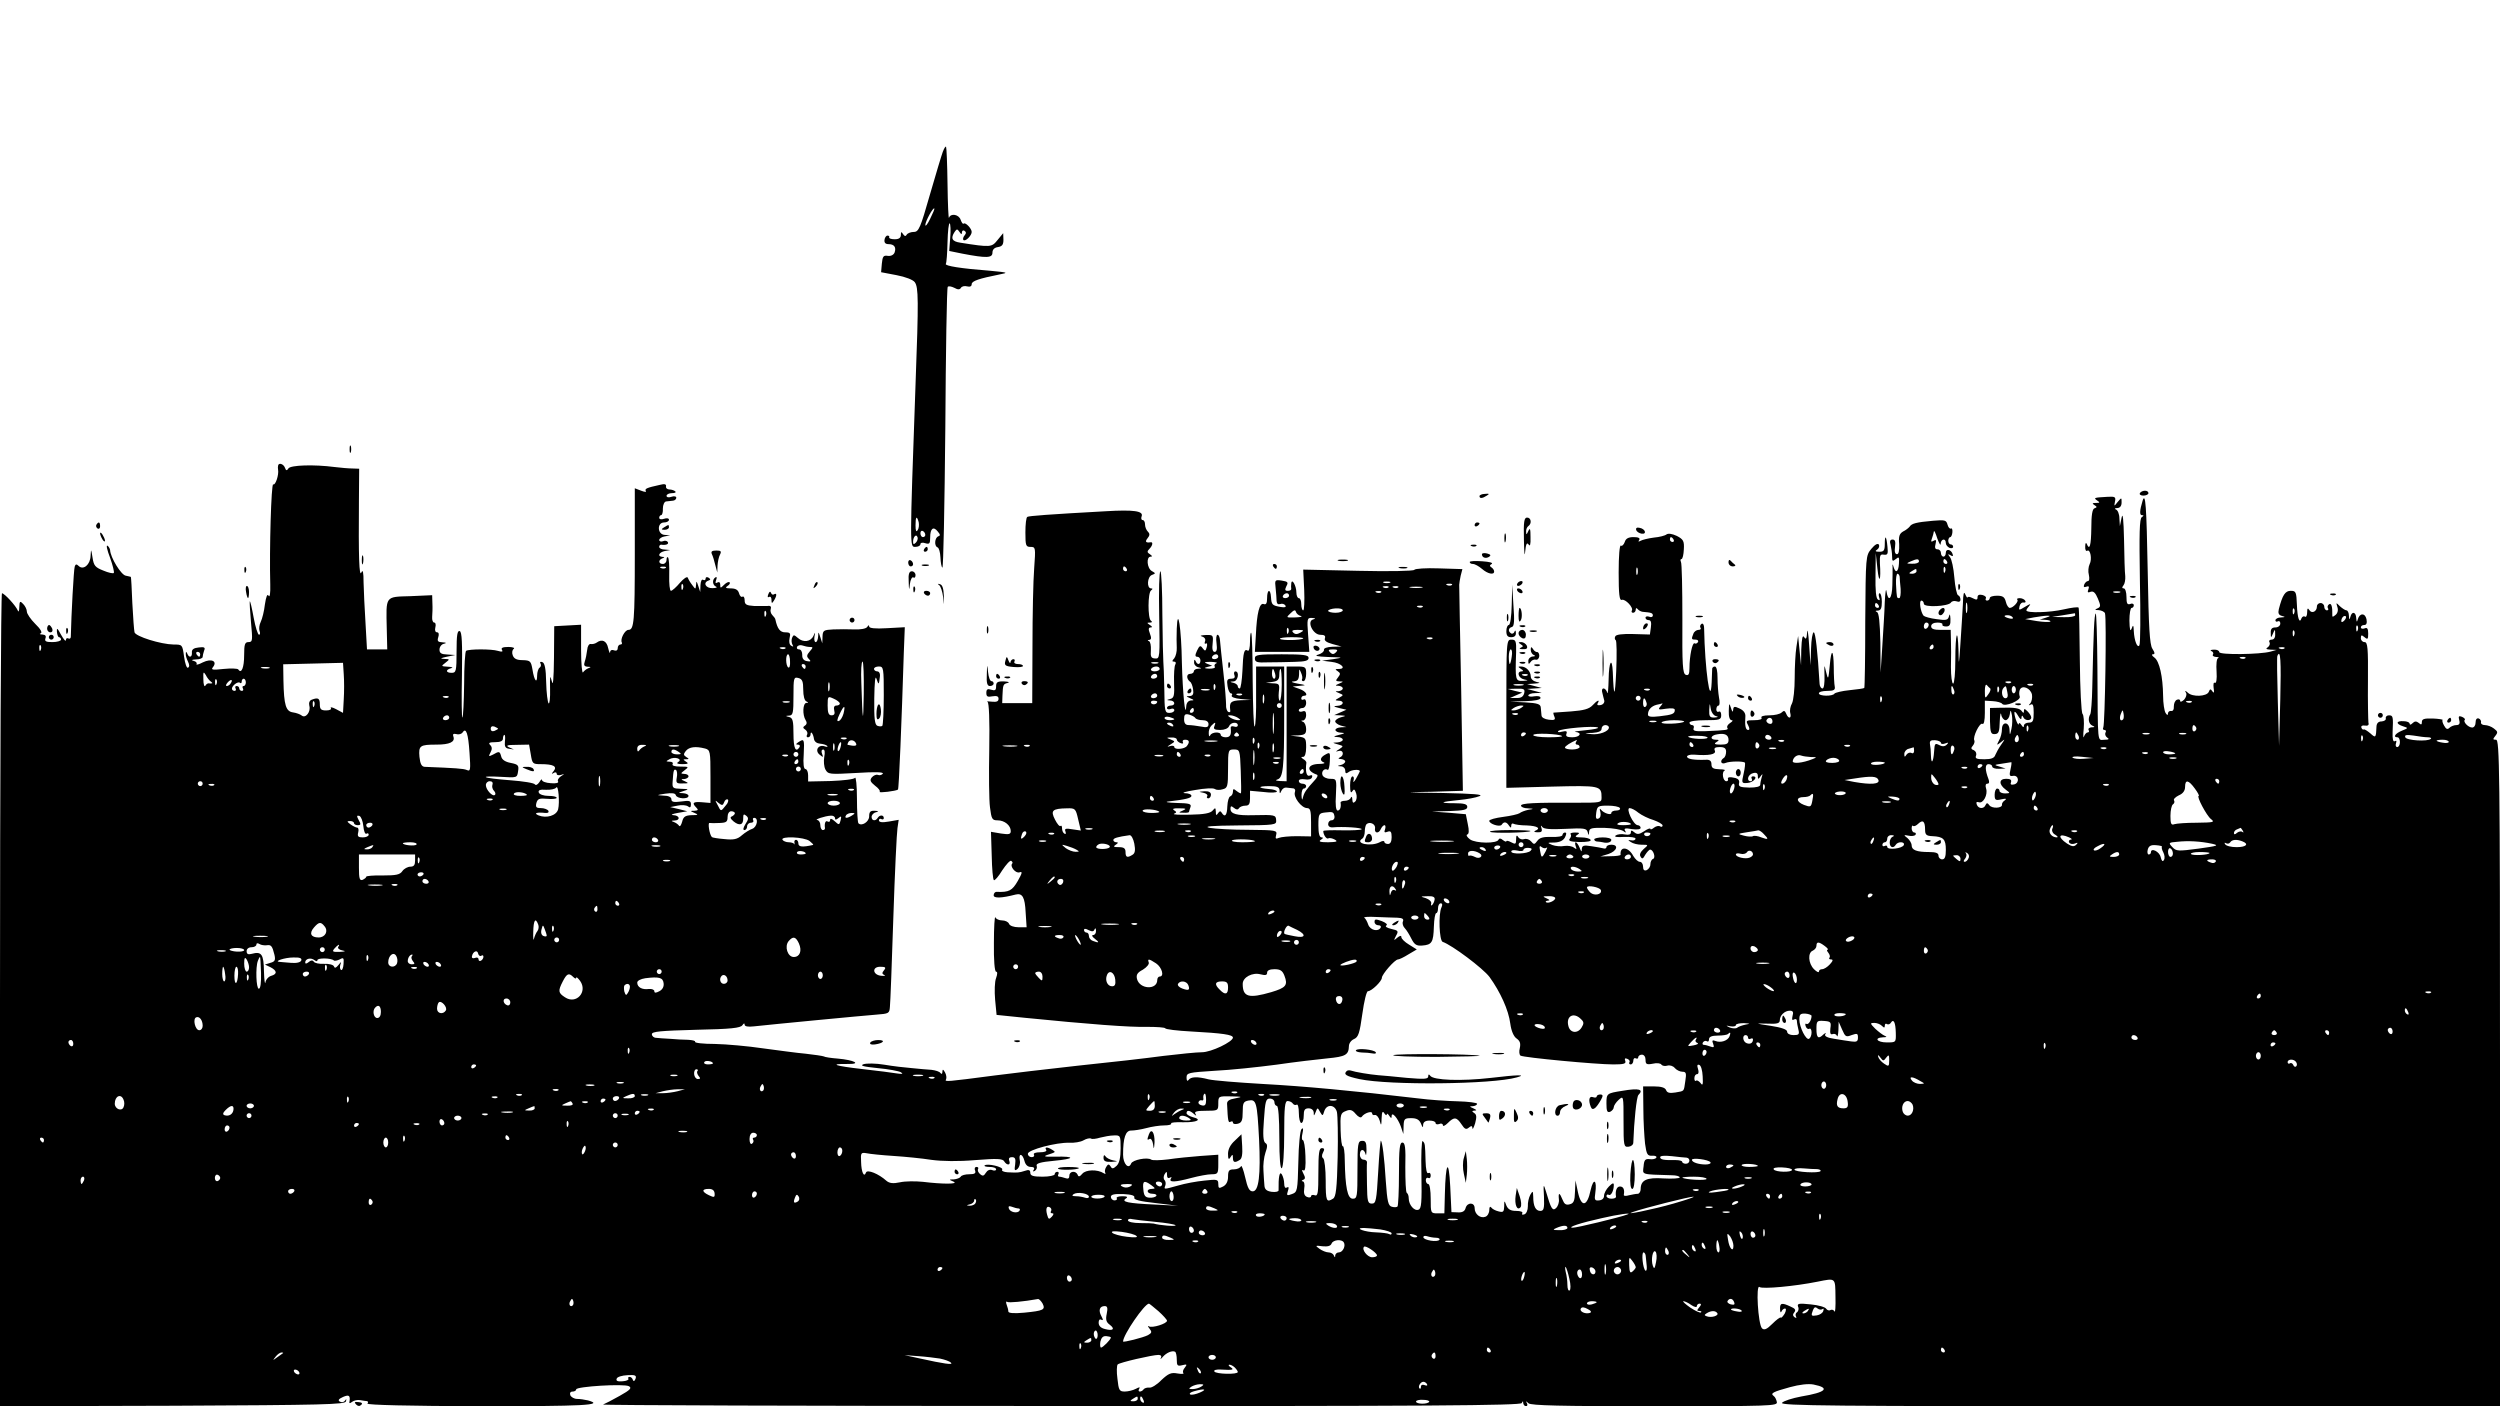 <?xml version="1.0" standalone="no"?>
<!DOCTYPE svg PUBLIC "-//W3C//DTD SVG 20010904//EN"
 "http://www.w3.org/TR/2001/REC-SVG-20010904/DTD/svg10.dtd">
<svg version="1.0" xmlns="http://www.w3.org/2000/svg"
 width="1024pt" height="576pt" viewBox="0 0 1024 576"
 preserveAspectRatio="xMidYMid meet">

<g transform="translate(0,576) scale(0.1,-0.1)"
fill="#000000" stroke="none">
<path d="M3862 5139 c-5 -13 -29 -93 -53 -176 -39 -137 -46 -153 -66 -153 -12
0 -25 -5 -29 -11 -4 -8 -9 -7 -15 2 -7 11 -9 10 -9 -3 0 -12 -8 -18 -25 -18
-14 0 -24 3 -23 8 2 4 -1 7 -7 7 -5 0 -11 -8 -12 -17 -2 -12 4 -18 16 -18 24
0 33 -13 25 -35 -4 -9 -15 -15 -28 -13 -18 3 -21 -3 -24 -32 l-3 -35 63 -12
c37 -7 68 -19 75 -29 15 -21 16 -70 3 -419 -24 -676 -24 -665 -1 -665 12 0 21
5 21 11 0 6 9 8 20 4 17 -5 20 -2 20 24 0 36 13 47 31 24 11 -13 11 -17 2 -20
-15 -6 -17 -40 -3 -45 6 -2 11 -20 12 -41 1 -21 4 -40 8 -42 4 -3 9 254 12
570 2 315 6 577 10 580 3 4 15 2 27 -4 14 -8 22 -8 27 0 3 6 15 9 25 6 12 -3
19 0 19 9 0 13 30 23 115 40 37 7 34 8 -40 15 -119 9 -186 20 -181 28 3 4 6
44 7 89 1 45 5 80 9 77 3 -2 5 -29 2 -59 l-4 -54 54 -11 c99 -19 123 -18 123
4 0 13 8 21 23 23 17 3 22 10 22 30 l-1 27 -23 -28 c-24 -30 -27 -31 -153 -11
-34 5 -40 18 -23 44 9 13 11 13 20 0 7 -11 10 -11 10 -2 0 7 5 10 10 7 8 -5 8
-11 1 -19 -6 -7 -8 -16 -5 -19 8 -8 34 18 34 33 0 14 -26 41 -33 34 -3 -3 -8
4 -12 15 -7 23 -41 29 -48 9 -2 -7 -5 54 -6 137 -1 82 -4 151 -6 154 -3 2 -8
-7 -13 -20z m-52 -275 c-10 -21 -19 -33 -20 -26 0 15 32 74 37 68 2 -1 -6 -20
-17 -42z m-47 -1243 c2 -10 1 -25 -4 -32 -6 -10 -9 -4 -9 19 0 36 5 42 13 13z
m27 -52 c0 -5 -4 -9 -10 -9 -5 0 -10 7 -10 16 0 8 5 12 10 9 6 -3 10 -10 10
-16z m-39 -32 c-8 -8 -11 -7 -11 4 0 20 13 34 18 19 3 -7 -1 -17 -7 -23z"/>
<path d="M1432 3920 c0 -14 2 -19 5 -12 2 6 2 18 0 25 -3 6 -5 1 -5 -13z"/>
<path d="M1139 3853 c-1 -5 -1 -12 0 -17 4 -20 -11 -66 -20 -60 -8 5 -16 -266
-12 -411 1 -36 -2 -54 -7 -45 -5 9 -10 -3 -15 -36 -3 -27 -11 -59 -17 -71 -6
-12 -8 -29 -5 -37 4 -9 2 -16 -2 -16 -5 0 -15 32 -22 70 -7 39 -14 69 -16 67
-1 -2 1 -40 5 -85 7 -75 7 -82 -10 -82 -15 0 -18 -9 -18 -54 0 -50 -11 -78
-24 -58 -3 4 -30 5 -60 2 -45 -5 -53 -4 -44 7 20 25 -6 37 -41 20 -17 -9 -29
-12 -26 -7 3 5 -3 11 -12 13 -11 3 -8 5 10 6 15 0 27 5 27 10 0 5 3 17 6 26 6
13 1 16 -22 13 -20 -2 -29 -8 -28 -20 2 -21 -12 -24 -19 -5 -4 9 -6 9 -6 -1
-1 -7 4 -22 9 -32 6 -12 7 -21 0 -25 -5 -3 -12 16 -16 45 -7 50 -7 50 -43 50
-53 1 -155 33 -160 50 -2 8 -6 62 -9 120 -2 58 -5 106 -6 107 0 0 -10 3 -21 5
-19 3 -63 75 -64 105 -1 6 -6 15 -11 18 -6 3 -1 -19 11 -50 11 -31 18 -59 15
-62 -3 -3 -22 1 -43 10 -33 13 -39 20 -44 53 -6 37 -6 38 -8 7 -1 -36 -30 -60
-49 -41 -8 8 -13 8 -16 -3 -4 -11 -14 -197 -16 -287 0 -7 -5 -10 -10 -7 -6 3
-10 0 -10 -7 -1 -7 -9 3 -20 22 -15 28 -18 30 -17 13 1 -13 5 -23 9 -23 4 0 8
-4 8 -10 0 -5 -16 -10 -35 -10 -26 0 -33 3 -29 15 4 10 0 15 -12 16 -11 0 -14
3 -7 5 7 3 -1 18 -23 39 -18 18 -34 41 -34 50 0 9 -7 23 -15 31 -13 14 -15 12
-16 -13 0 -15 -3 -22 -6 -14 -8 20 -55 71 -65 71 -4 0 -8 -749 -8 -1665 l0
-1665 707 2 c618 3 707 5 710 18 3 11 2 11 -4 3 -5 -7 -14 -8 -21 -4 -9 5 -5
11 13 19 25 11 31 6 26 -22 -1 -5 4 -4 11 2 8 6 23 9 33 7 11 -2 24 -4 28 -4
5 -1 6 -5 2 -10 -3 -6 171 -10 460 -11 425 0 515 4 443 24 -13 3 -33 6 -44 6
-12 0 -24 7 -28 15 -3 9 0 15 9 15 8 0 15 4 15 9 0 12 197 24 216 13 13 -7 6
-15 -37 -39 -30 -17 -61 -33 -69 -36 -8 -3 834 -6 1872 -6 1500 -1 1887 2
1891 12 4 9 6 9 6 0 1 -7 6 -13 12 -13 5 0 7 6 3 13 -6 9 -4 9 7 -1 10 -9 128
-12 516 -12 474 0 504 1 501 17 -2 10 -7 21 -13 25 -15 11 -3 17 66 36 40 11
76 15 97 11 70 -14 52 -32 -50 -49 -37 -7 -72 -18 -79 -26 -9 -12 201 -14
1465 -14 l1476 0 0 1365 c0 1243 -2 1365 -16 1365 -14 0 -14 2 -3 16 11 14 10
18 -6 30 -10 8 -27 14 -37 14 -10 0 -17 5 -16 11 2 6 -3 14 -9 16 -8 3 -13 -4
-13 -16 0 -12 -6 -21 -14 -21 -16 0 -39 24 -30 32 2 3 -3 8 -12 12 -13 5 -15
2 -11 -14 4 -14 0 -20 -12 -20 -9 0 -22 -5 -28 -11 -8 -8 -14 -6 -22 9 -6 10
-9 21 -6 23 2 2 -17 5 -41 6 -34 1 -44 -2 -44 -14 0 -12 -3 -13 -13 -4 -10 8
-17 7 -25 -1 -7 -7 -12 -8 -12 -3 0 6 -11 11 -25 11 -31 2 -33 -11 -2 -21 22
-7 22 -7 -5 -18 -27 -11 -38 -27 -18 -27 6 0 10 -9 10 -20 0 -11 -5 -20 -11
-20 -6 0 -8 7 -5 16 3 9 2 12 -5 8 -7 -4 -10 9 -9 37 3 64 2 69 -15 69 -8 0
-14 -5 -13 -12 2 -7 -6 -12 -17 -13 -13 0 -20 -7 -21 -20 -2 -48 -3 -49 -25
-29 -12 10 -24 18 -27 16 -4 -2 -8 2 -10 8 -2 6 4 10 14 8 13 -2 18 2 15 12
-1 8 -3 86 -2 173 1 133 -1 157 -14 157 -8 0 -15 7 -15 16 0 14 3 14 15 4 13
-11 15 -8 15 15 0 20 -4 26 -15 21 -8 -3 -15 -1 -15 4 0 6 6 10 14 10 9 0 12
8 9 24 -6 27 -29 25 -36 -2 -3 -12 -5 -10 -6 6 -1 26 -18 30 -24 5 -4 -14 -5
-12 -6 5 0 12 -5 22 -10 22 -5 0 -17 8 -27 17 -16 16 -16 16 -10 -4 4 -12 1
-25 -8 -32 -11 -9 -14 -9 -13 1 1 33 -4 49 -13 43 -6 -4 -8 -11 -5 -16 4 -5 1
-9 -4 -9 -6 0 -11 7 -11 15 0 8 -7 15 -15 15 -8 0 -15 -6 -15 -14 0 -21 -21
-31 -31 -15 -6 10 -9 8 -9 -9 0 -13 -4 -21 -9 -18 -5 4 -11 0 -14 -6 -8 -25
-17 -1 -19 55 -2 52 -4 57 -25 57 -23 0 -34 -17 -49 -75 -4 -17 -1 -24 13 -28
15 -4 14 -5 -4 -6 -13 0 -23 -6 -23 -12 0 -5 5 -7 10 -4 6 3 10 -1 10 -9 0 -9
-9 -16 -20 -16 -14 0 -20 -6 -19 -22 0 -22 1 -22 9 -3 8 19 9 19 9 -2 1 -15
-5 -23 -15 -23 -8 0 -12 -5 -8 -11 3 -6 0 -15 -7 -20 -10 -6 -7 -9 11 -10 l25
-1 -25 -7 c-43 -12 -210 -14 -210 -2 0 6 -10 11 -22 10 -13 0 -17 -3 -10 -6 6
-2 10 -9 6 -14 -3 -5 3 -9 13 -10 10 0 14 -2 8 -5 -6 -2 -8 -27 -6 -55 2 -31
-1 -49 -7 -46 -5 4 -7 -5 -5 -21 3 -19 2 -23 -5 -14 -7 11 -10 11 -15 -2 -8
-19 -67 -22 -86 -3 -11 10 -13 9 -7 -1 4 -6 0 -19 -8 -28 -9 -8 -16 -11 -16
-5 0 6 -6 8 -13 5 -8 -3 -13 -15 -13 -27 1 -13 -4 -21 -11 -19 -7 1 -13 -4
-13 -10 0 -9 -4 -8 -10 2 -5 8 -10 40 -10 70 -1 79 -15 142 -36 157 -10 7 -12
13 -6 13 9 0 9 6 -2 23 -11 17 -15 87 -19 316 -5 270 -9 327 -21 290 -12 -40
-13 -59 -3 -59 9 0 8 -3 0 -8 -10 -6 -11 -67 -8 -261 3 -139 2 -258 -2 -264
-8 -14 -21 18 -23 58 -1 26 -3 27 -9 10 -6 -14 -8 -4 -9 33 0 28 4 52 9 52 5
0 9 5 9 11 0 6 -7 9 -15 5 -12 -4 -15 3 -15 29 0 19 -5 35 -11 35 -8 0 -8 4
-1 13 5 6 8 23 7 37 -2 14 -4 81 -5 150 -2 83 -5 113 -10 90 l-7 -35 -2 32 c0
17 -7 34 -14 36 -7 3 -5 6 6 6 11 1 17 9 17 23 0 21 0 21 -16 2 -15 -19 -15
-19 -11 2 4 19 0 21 -32 19 -54 -3 -57 -4 -41 -15 12 -8 12 -10 -5 -10 -15 0
-17 -2 -6 -9 11 -7 11 -9 0 -13 -9 -3 -13 -28 -13 -81 -1 -72 -7 -94 -19 -64
-3 6 -6 2 -6 -11 -1 -13 3 -21 8 -18 13 9 21 -35 10 -55 -5 -10 -7 -30 -3 -44
3 -14 2 -25 -4 -25 -5 0 -12 -7 -15 -14 -4 -10 -1 -13 9 -9 10 4 12 0 8 -11
-5 -12 -2 -15 9 -10 12 4 20 -4 30 -28 12 -29 12 -34 -2 -40 -12 -5 -11 -7 5
-7 12 -1 24 -7 26 -13 7 -19 0 -456 -7 -468 -3 -5 -1 -10 5 -10 6 0 8 -5 4
-11 -3 -6 0 -15 7 -20 10 -6 7 -9 -11 -9 -30 0 -27 -30 -29 294 -1 126 -4 227
-7 223 -6 -6 -9 -71 -14 -302 -1 -55 -5 -104 -8 -110 -11 -18 -7 -40 8 -47 12
-5 11 -7 -3 -7 -10 -1 -15 -6 -12 -11 3 -6 2 -10 -4 -10 -5 0 -12 -8 -15 -17
-3 -10 -4 5 -1 33 2 28 0 55 -5 60 -5 5 -10 104 -11 219 -1 116 -3 213 -5 216
-2 4 -30 0 -61 -7 -56 -13 -153 -16 -153 -4 0 3 6 12 13 20 7 8 0 6 -16 -4
-28 -17 -29 -17 -25 1 2 10 10 17 17 15 7 -1 10 2 6 8 -3 5 -13 10 -22 10 -9
0 -14 -3 -10 -6 7 -7 -17 -34 -31 -34 -5 0 -13 11 -16 25 -5 20 -13 25 -36 25
-17 0 -30 -4 -30 -10 0 -5 -5 -10 -11 -10 -5 0 -8 4 -5 9 3 5 -3 11 -14 14
-13 3 -20 0 -20 -9 0 -12 -4 -12 -20 -4 -11 6 -20 7 -21 3 0 -4 -4 1 -9 12 -6
15 -9 4 -10 -40 -2 -33 -6 -105 -10 -160 -6 -93 -7 -95 -8 -31 -3 103 -13 74
-13 -38 0 -53 -4 -96 -9 -96 -5 0 -9 30 -9 68 1 37 1 86 0 110 l-1 42 -40 0
c-29 0 -40 4 -40 15 0 9 10 15 26 15 14 0 23 -4 20 -8 -2 -4 4 -8 15 -8 15 0
19 7 18 31 -1 19 -3 23 -6 11 -4 -16 -11 -18 -51 -12 -25 3 -49 10 -53 14 -12
14 -20 62 -9 62 5 0 10 -6 10 -13 0 -16 101 -11 111 5 4 6 14 8 23 5 10 -4 16
-1 16 7 0 8 -4 16 -10 18 -5 2 -12 34 -15 72 -3 38 -11 76 -18 84 -10 13 -9
14 2 8 9 -6 12 -5 9 4 -6 20 -28 24 -28 6 0 -9 -4 -16 -10 -16 -5 0 -10 7 -10
15 0 8 -6 15 -14 15 -10 0 -12 7 -8 22 4 16 2 19 -8 13 -10 -6 -12 -4 -7 9 4
10 7 23 8 29 1 7 7 -6 14 -28 8 -22 14 -32 14 -22 1 20 21 24 21 3 0 -8 7 -16
15 -20 8 -3 15 -1 15 4 0 6 -4 10 -10 10 -5 0 -10 7 -10 15 0 8 4 15 8 15 4 0
8 9 9 20 1 11 -2 18 -6 15 -5 -2 -11 5 -14 16 -5 19 -11 20 -59 16 -68 -6 -88
-11 -96 -24 -4 -5 -16 -15 -27 -20 -15 -9 -19 -20 -16 -52 1 -27 -2 -41 -9
-41 -8 0 -11 11 -8 30 3 22 0 30 -10 30 -10 0 -13 -7 -8 -22 3 -13 6 -34 6
-47 0 -20 2 -22 15 -11 13 11 15 9 13 -19 -2 -34 -14 -41 -22 -13 -4 14 -5 14
-4 -3 0 -11 0 -44 -1 -72 -1 -56 -17 -72 -24 -25 -2 15 -5 -4 -7 -43 -1 -38
-6 -119 -10 -180 l-7 -110 -1 122 c-2 86 -6 123 -14 126 -8 4 -7 6 4 6 12 1
16 10 16 36 0 19 -4 35 -9 35 -4 0 -5 -7 -2 -17 4 -11 3 -14 -5 -9 -8 5 -11
38 -10 99 l1 92 7 -65 c7 -66 15 -48 10 23 -1 32 1 38 16 35 16 -2 18 3 15 32
-4 45 -11 52 -11 12 0 -27 -4 -32 -22 -32 -17 0 -19 3 -9 9 7 5 10 14 7 20 -5
7 -16 1 -31 -17 -23 -28 -23 -30 -25 -297 0 -148 -2 -271 -4 -273 -2 -2 -29
-6 -60 -9 -31 -3 -59 -10 -62 -14 -7 -12 -64 -11 -64 1 0 6 15 10 34 10 27 0
34 4 31 18 -2 9 -4 46 -4 81 -1 71 -10 77 -16 9 -6 -64 -7 -66 -16 -28 -7 31
-7 29 -6 -18 1 -30 -2 -52 -8 -52 -6 0 -11 8 -12 18 -8 135 -17 212 -24 212
-5 0 -10 -30 -11 -67 l-2 -68 -6 85 c-3 47 -7 69 -8 50 -2 -27 -5 -31 -12 -20
-7 11 -10 -4 -12 -50 l-1 -65 -6 60 -6 60 -7 -45 c-4 -25 -7 -82 -7 -127 0
-46 -5 -92 -11 -104 -7 -12 -10 -30 -7 -40 6 -23 -8 -25 -17 -2 -5 12 -9 14
-18 5 -7 -7 -29 -12 -51 -12 -23 0 -36 -4 -32 -10 4 -6 -8 -10 -30 -10 -33 0
-35 -2 -25 -20 7 -14 7 -20 0 -20 -10 0 -14 19 -11 56 1 13 -8 25 -24 32 -21
10 -25 9 -26 -6 -1 -11 -4 -8 -9 8 -7 22 -8 21 -9 -12 -1 -24 4 -38 12 -38 6
0 4 -5 -6 -11 -9 -6 -15 -14 -12 -20 6 -9 1 -10 -92 -14 -39 -1 -50 1 -46 12
3 7 0 13 -6 13 -6 0 -11 5 -11 10 0 6 28 10 65 10 59 0 65 2 65 21 0 11 -4 17
-10 14 -5 -3 -10 1 -10 9 0 9 4 16 9 16 5 0 6 15 2 33 -3 17 -6 53 -6 80 0 29
-4 47 -11 47 -7 0 -12 -6 -11 -12 0 -7 -1 -31 -2 -53 -5 -109 -28 55 -31 223
0 13 -5 20 -10 17 -6 -4 -8 -11 -5 -16 4 -5 0 -9 -8 -9 -8 0 -18 -7 -21 -16
-9 -22 -8 -24 10 -24 8 0 12 -5 9 -10 -4 -6 -10 -8 -14 -5 -9 5 -21 -52 -21
-102 0 -25 -4 -31 -15 -27 -13 5 -15 38 -14 230 0 122 -2 228 -6 233 -3 6 -2
11 2 11 5 0 9 18 10 40 2 34 -2 41 -29 55 -19 9 -35 11 -42 6 -6 -5 -29 -11
-52 -13 -23 -3 -47 -9 -54 -13 -9 -5 -11 -4 -6 3 5 8 -3 12 -23 12 -21 0 -32
-6 -36 -20 -4 -11 -11 -18 -16 -15 -5 4 -9 -41 -9 -110 0 -89 3 -116 13 -112
14 5 49 -32 41 -44 -3 -5 0 -9 5 -9 6 0 11 6 11 13 0 7 3 8 8 2 4 -5 13 -10
20 -11 36 -3 42 -5 42 -15 0 -6 -7 -9 -15 -5 -8 3 -15 1 -15 -4 0 -6 6 -10 13
-10 9 0 12 -9 9 -30 l-4 -29 -69 2 c-46 1 -70 -2 -73 -10 -3 -6 -2 -13 2 -15
4 -2 5 -59 2 -128 -5 -109 -10 -111 -14 -3 -3 65 -16 43 -17 -28 -1 -41 -3
-66 -6 -56 -2 9 -9 17 -15 17 -6 0 -8 -8 -5 -17 2 -10 6 -24 8 -32 2 -8 -4
-17 -15 -19 -11 -2 -16 0 -12 7 11 18 -2 13 -21 -8 -14 -15 -36 -21 -88 -25
-39 -3 -71 -5 -72 -5 -1 -1 0 -8 4 -17 5 -12 0 -15 -23 -12 -17 2 -30 9 -30
18 -1 8 -2 23 -3 32 -1 14 -13 18 -63 21 l-63 3 63 2 c38 1 62 6 62 13 0 7
-10 9 -25 7 -14 -3 -25 -1 -25 3 0 5 12 10 28 10 l27 1 -30 8 -30 8 30 2 30 2
-30 8 -30 8 30 2 c25 2 26 3 8 7 -13 3 -23 12 -23 22 0 21 -19 41 -40 41 -13
0 -13 -1 0 -10 10 -6 11 -10 3 -10 -22 0 -14 -28 10 -33 19 -4 18 -4 -5 -6
-31 -1 -32 2 -28 117 1 46 -1 52 -19 52 -21 0 -21 -3 -21 -303 l0 -304 186 5
c199 5 204 4 204 -45 0 -21 -4 -21 -103 -21 -174 1 -227 -2 -227 -12 0 -5 12
-11 28 -11 27 -2 27 -2 2 -6 -14 -3 -30 -9 -36 -14 -6 -4 -36 -11 -67 -15 -31
-4 -57 -11 -57 -16 0 -13 44 -27 51 -16 9 14 20 12 30 -4 7 -10 9 -10 9 0 0 7
4 11 9 8 5 -3 29 -7 55 -7 44 -2 59 -12 34 -22 -7 -3 -3 -6 9 -6 17 -1 21 3
17 17 -4 11 -3 13 3 5 6 -9 34 -11 95 -8 76 4 87 2 91 -13 4 -16 5 -15 6 1 1
15 10 17 64 16 34 -1 68 -7 76 -13 11 -8 13 -8 7 2 -5 9 1 11 28 6 22 -3 36
-1 36 5 0 6 -6 11 -12 11 -18 1 -50 70 -33 70 7 0 23 -8 36 -19 13 -10 41 -24
62 -30 20 -7 37 -17 37 -22 0 -6 -5 -7 -10 -4 -6 4 -17 1 -25 -5 -8 -7 -15 -9
-15 -5 0 4 -12 0 -26 -10 -20 -13 -28 -14 -40 -4 -11 9 -14 9 -14 -1 0 -8 -9
-11 -24 -8 -14 3 -31 1 -38 -4 -8 -6 4 -8 34 -6 26 1 48 -2 47 -7 0 -6 -8 -9
-17 -7 -15 2 -15 1 -2 -7 8 -6 28 -11 44 -11 29 0 29 0 8 -18 -13 -12 -18 -23
-12 -31 6 -11 10 -9 19 8 7 11 16 21 20 21 13 0 24 -34 12 -38 -6 -2 -11 -12
-11 -22 0 -10 -7 -20 -15 -24 -10 -4 -15 1 -15 14 0 11 -6 20 -13 20 -8 0 -19
11 -27 24 -20 38 -56 41 -52 5 1 -3 -18 -6 -41 -6 l-42 -1 33 10 c35 12 44 38
12 38 -11 0 -20 -4 -20 -10 0 -5 -6 -7 -12 -5 -7 2 -30 6 -50 9 -31 5 -38 3
-39 -12 0 -13 -2 -12 -9 6 -5 12 -12 22 -16 22 -3 0 -3 -7 0 -16 5 -13 4 -14
-7 -6 -7 6 -25 9 -39 7 -14 -3 -37 -1 -50 4 -22 9 -21 10 9 10 22 1 36 8 43
21 7 14 7 20 0 20 -5 0 -10 -5 -10 -10 0 -6 -20 -9 -45 -8 -33 1 -49 -3 -58
-16 -12 -16 -14 -16 -26 -2 -7 8 -19 12 -28 9 -8 -3 -19 0 -24 8 -6 10 -9 8
-9 -9 0 -20 -3 -21 -20 -12 -11 6 -20 8 -20 4 0 -3 -6 -1 -14 5 -9 8 -15 8
-18 2 -5 -17 -93 -16 -117 1 -12 9 -17 18 -11 20 7 2 8 16 2 43 l-8 40 -69 6
-70 5 73 2 c56 2 72 5 72 17 0 11 -12 15 -52 15 -67 0 -59 6 17 13 33 3 71 10
85 16 18 7 -21 10 -150 13 -166 2 -168 3 -47 5 l129 4 -7 417 c-5 229 -8 422
-8 427 0 6 3 22 6 37 l7 27 -96 3 c-53 2 -98 -1 -101 -6 -3 -5 -104 -7 -230
-4 l-225 5 4 -83 c2 -46 0 -84 -4 -84 -4 0 -8 11 -8 25 0 14 -4 25 -10 25 -5
0 -10 10 -10 23 0 28 -19 61 -21 37 -1 -8 -1 -18 0 -22 0 -5 -6 -8 -14 -8 -12
0 -13 4 -6 19 9 16 6 19 -19 23 -28 4 -29 3 -25 -31 2 -20 4 -44 4 -53 1 -11
6 -15 15 -12 8 3 17 0 21 -6 4 -7 -2 -9 -20 -6 -34 6 -37 9 -39 40 -2 36 -16
33 -16 -4 0 -21 -4 -28 -14 -24 -17 6 -28 -36 -32 -128 l-4 -68 112 0 111 0
-5 70 c-5 66 -4 70 16 69 15 -1 16 -3 5 -6 -28 -7 -1 -63 29 -63 17 0 22 -4
19 -14 -4 -10 6 -17 31 -24 l37 -10 -37 -1 c-23 -1 -37 -6 -35 -13 1 -6 -9
-15 -23 -19 -18 -5 -7 -8 40 -10 63 -2 64 -2 20 -9 l-45 -6 39 -5 c39 -4 64
-29 29 -29 -15 0 -15 -2 -4 -9 12 -8 12 -12 2 -25 -11 -14 -11 -16 5 -17 18 0
18 -1 -1 -9 -17 -7 -17 -9 -2 -9 9 -1 17 -5 17 -11 0 -5 -8 -10 -17 -11 -16 0
-15 -1 2 -8 19 -8 19 -8 0 -19 -18 -10 -18 -11 -2 -12 25 0 21 -20 -5 -21 -18
-1 -17 -3 7 -9 l30 -7 -25 -11 -25 -11 25 -1 c25 -2 25 -2 2 -8 -13 -4 -23
-11 -23 -17 0 -5 10 -13 23 -17 l23 -6 -22 -1 c-13 -1 -23 -5 -23 -11 0 -5 10
-11 23 -11 18 -1 16 -3 -8 -9 -24 -6 -26 -8 -7 -9 12 0 22 -5 22 -11 0 -5 -10
-10 -22 -11 -22 -1 -22 -1 2 -8 24 -7 24 -7 5 -20 -15 -9 -16 -11 -2 -7 20 6
24 -19 4 -27 -7 -3 -5 -6 6 -6 9 -1 17 -5 17 -10 0 -5 -8 -12 -17 -14 -17 -4
-17 -5 0 -6 9 0 17 -8 17 -17 0 -12 4 -14 13 -7 13 11 47 13 47 4 -1 -3 -8
-17 -16 -31 -8 -14 -13 -17 -10 -7 3 9 1 17 -4 17 -6 0 -10 -17 -10 -37 0 -26
3 -34 9 -24 7 11 10 9 16 -9 4 -12 2 -27 -4 -33 -8 -8 -11 -6 -12 9 0 10 -3
13 -6 7 -2 -7 -13 -13 -24 -13 -10 0 -18 -3 -18 -7 3 -19 -2 -33 -12 -33 -7 0
-10 23 -7 65 3 64 3 65 -23 65 -15 0 -29 7 -32 15 -6 15 8 30 21 22 4 -3 8 13
9 34 2 37 1 39 -17 29 -23 -12 -26 -26 -7 -33 6 -3 -2 -6 -20 -6 -49 -1 -54
-28 -9 -44 6 -2 1 -13 -10 -24 -34 -37 -42 -49 -47 -69 -3 -14 -5 -11 -6 9 0
15 4 27 9 27 6 0 10 5 10 10 0 6 -7 10 -15 10 -8 0 -15 5 -15 11 0 7 10 9 24
7 15 -3 27 0 30 8 3 8 0 11 -10 7 -12 -5 -18 17 -13 53 0 4 -5 11 -13 15 -10
7 -10 9 0 9 7 0 12 15 12 39 0 37 -2 40 -32 44 l-33 4 33 1 c27 2 32 6 32 26
0 13 -6 27 -12 29 -10 4 -10 6 0 6 6 1 12 10 12 22 0 15 -5 19 -15 15 -8 -3
-15 -1 -15 4 0 6 7 10 15 10 8 0 15 9 15 21 0 11 -4 17 -10 14 -6 -3 -10 -1
-10 4 0 6 5 11 10 11 21 0 9 19 -17 28 l-28 10 30 3 c27 2 26 3 -10 9 -22 4
-30 8 -17 9 17 1 22 7 23 29 0 24 1 24 8 7 5 -11 7 -23 4 -27 -2 -5 1 -8 6 -8
6 0 11 14 11 30 0 28 -2 30 -40 30 l-40 0 0 -235 0 -235 -27 1 c-16 1 -21 3
-12 6 25 6 29 46 29 264 l0 199 -57 0 -58 0 0 -121 c1 -66 -2 -122 -6 -125 -4
-2 -7 82 -8 187 0 106 -3 194 -6 197 -3 3 -5 -14 -5 -37 0 -23 -4 -40 -9 -36
-15 9 -19 -6 -22 -83 -2 -40 -7 -72 -11 -72 -4 0 -8 4 -8 9 0 5 -8 12 -17 14
-17 4 -17 5 0 6 18 1 25 41 7 41 -5 0 -7 -7 -4 -15 4 -10 0 -15 -13 -15 -16 0
-19 -5 -15 -30 2 -16 9 -30 14 -30 5 0 7 -4 3 -9 -3 -6 14 -12 37 -14 l43 -4
-42 -1 c-42 -2 -48 -8 -44 -41 2 -7 -2 -10 -8 -7 -6 4 -10 17 -9 29 0 12 -4
72 -11 132 -7 61 -13 120 -14 133 -1 12 -5 22 -10 22 -5 0 -7 -16 -4 -35 3
-24 1 -35 -8 -35 -8 0 -11 12 -8 35 3 34 2 35 -29 34 -19 -1 -25 -3 -15 -6 11
-3 16 -11 13 -19 -3 -8 -2 -13 3 -10 5 4 7 -3 4 -14 -5 -18 -7 -18 -17 -5 -9
13 -13 11 -23 -10 -9 -19 -8 -25 1 -25 7 0 13 -7 13 -15 0 -18 -13 -20 -20 -2
-4 7 -6 6 -6 -5 -1 -9 7 -19 17 -21 16 -4 16 -5 0 -6 -10 0 -18 -5 -18 -11 0
-5 -7 -10 -15 -10 -16 0 -16 -20 -1 -32 6 -3 11 -18 13 -32 3 -19 -1 -26 -14
-27 -16 0 -16 -1 2 -9 17 -7 17 -9 3 -9 -11 -1 -18 -10 -19 -23 -4 -59 -15 60
-18 178 -2 140 -17 236 -21 139 -1 -27 -1 -63 0 -78 1 -15 -4 -35 -10 -43 -10
-11 -10 -14 -1 -14 7 0 9 -5 5 -12 -4 -6 -6 -39 -5 -74 2 -53 0 -63 -16 -67
-16 -4 -16 -5 0 -6 21 -1 23 -21 2 -21 -8 0 -15 -4 -15 -10 0 -5 7 -7 15 -4 8
4 15 1 15 -5 0 -6 -9 -11 -20 -11 -19 0 -20 7 -21 98 -1 53 -3 104 -4 112 -1
8 -3 95 -4 193 0 97 -4 177 -8 177 -5 0 -7 -81 -5 -179 3 -175 3 -180 -17
-178 -16 1 -19 7 -17 34 1 18 -2 35 -8 37 -7 3 -6 5 1 5 9 1 10 8 3 26 -7 18
-6 25 3 25 8 0 7 4 -3 10 -13 9 -13 10 0 10 9 0 11 3 4 8 -13 9 -13 115 1 124
7 5 7 8 0 8 -19 0 -16 48 3 55 16 6 16 7 0 16 -20 11 -24 59 -5 59 8 0 7 3 -3
10 -12 7 -12 12 -2 22 13 13 16 29 5 27 -20 -3 -24 2 -13 16 10 12 10 19 2 27
-7 7 -12 20 -12 30 0 10 -4 18 -10 18 -5 0 -7 7 -4 15 9 22 -32 28 -148 21
-235 -13 -313 -19 -320 -23 -5 -2 -8 -31 -8 -64 0 -54 2 -59 21 -59 21 0 21
-3 15 -87 -4 -49 -7 -193 -7 -320 l-1 -233 -61 0 -62 0 1 30 c2 47 3 48 22 53
9 3 2 5 -15 6 -27 1 -33 -3 -33 -20 0 -16 -4 -19 -20 -14 -15 5 -20 2 -20 -13
0 -15 5 -18 25 -14 18 3 25 0 25 -10 0 -11 -8 -14 -27 -12 -16 2 -23 2 -18 -1
6 -3 9 -74 7 -192 -2 -104 -1 -212 3 -240 6 -48 9 -53 31 -53 29 0 54 -21 54
-44 0 -13 -7 -15 -40 -10 l-41 7 3 -97 c1 -54 5 -99 9 -101 3 -3 19 15 34 40
16 24 32 42 37 39 5 -4 7 -8 4 -11 -11 -12 15 -42 30 -36 13 5 11 -3 -7 -35
-23 -40 -36 -47 -86 -45 -7 1 -13 -6 -13 -14 0 -13 32 -12 90 3 28 7 38 -11
41 -73 l4 -61 -33 0 c-19 0 -36 6 -39 14 -3 8 -16 14 -28 14 -13 0 -26 6 -28
13 -3 6 -6 -41 -6 -105 -1 -71 3 -118 9 -118 6 0 6 -9 0 -26 -6 -15 -7 -54 -4
-89 l6 -62 117 -12 c260 -26 430 -39 499 -37 39 0 73 -2 75 -6 1 -4 49 -10
107 -13 128 -7 170 -13 170 -25 0 -17 -89 -60 -127 -60 -21 0 -92 -7 -158 -15
-66 -9 -223 -27 -350 -40 -126 -14 -279 -32 -340 -40 -199 -26 -207 -27 -200
-16 3 6 1 19 -4 28 -8 14 -10 15 -11 3 0 -9 -3 -11 -8 -5 -4 6 -20 11 -37 13
-16 1 -52 4 -80 7 -27 2 -78 8 -113 14 -35 6 -73 6 -85 2 -16 -6 -1 -10 58
-16 44 -4 87 -12 95 -17 11 -7 6 -8 -15 -5 -16 3 -81 11 -142 18 -114 13 -140
22 -61 21 59 -1 27 16 -40 22 -27 2 -54 6 -58 9 -5 2 -38 7 -74 11 -36 3 -114
14 -175 22 -60 9 -149 17 -197 18 -47 0 -84 4 -81 9 2 4 -11 7 -29 8 -18 0
-51 2 -73 4 -22 1 -48 3 -57 4 -10 0 -18 7 -18 15 0 11 36 14 181 18 143 3
182 7 190 19 5 8 9 9 9 2 0 -7 13 -10 38 -7 72 8 448 44 501 48 52 4 54 5 56
32 2 16 8 180 14 364 6 184 14 350 17 368 l5 34 -40 -7 c-28 -5 -41 -3 -41 5
0 6 5 8 10 5 5 -3 10 -1 10 4 0 14 -17 14 -25 1 -9 -15 -25 -12 -25 4 0 8 8
17 18 19 13 4 11 5 -5 6 -18 1 -23 -4 -23 -23 0 -22 -31 -42 -44 -28 -3 3 -6
48 -6 101 0 53 -4 91 -8 85 -4 -6 -48 -11 -99 -13 l-93 -2 0 25 c0 14 -5 26
-11 26 -7 0 -10 21 -7 60 3 63 2 66 -22 50 -11 -7 -11 -10 -2 -10 7 0 10 -4 7
-10 -16 -25 -25 -5 -25 54 0 53 -3 65 -17 69 -17 4 -17 5 0 6 15 1 17 12 17
80 0 74 1 79 20 74 16 -4 20 -14 20 -48 0 -25 5 -45 13 -48 9 -4 9 -6 0 -6
-15 -1 -17 -49 -3 -71 6 -9 5 -17 -3 -22 -9 -6 -9 -10 2 -17 7 -5 10 -14 7
-20 -4 -6 -2 -11 3 -11 6 0 11 5 11 12 0 17 11 3 14 -19 2 -11 12 -18 25 -19
12 -1 25 -5 29 -9 4 -5 -1 -5 -10 -2 -26 9 -42 -17 -21 -34 15 -12 16 -12 10
4 -4 9 -2 17 5 17 6 0 8 -11 4 -31 -3 -17 -1 -40 5 -51 11 -20 17 -20 126 -14
79 5 113 4 109 -3 -4 -5 -13 -8 -20 -5 -7 3 -18 -2 -25 -10 -9 -11 -7 -18 13
-34 14 -10 23 -22 19 -25 -5 -6 68 3 75 9 4 2 15 275 24 562 l4 103 -73 -4
c-49 -3 -73 0 -73 7 0 7 -3 6 -8 -2 -5 -7 -26 -11 -53 -10 -24 1 -63 1 -86 0
-39 -2 -43 -4 -44 -29 l-1 -28 -8 25 c-8 24 -8 24 -9 3 -1 -13 -5 -23 -10 -23
-5 0 -7 10 -5 23 4 19 3 19 -4 3 -11 -25 -42 -29 -64 -9 -16 14 -18 14 -24 0
-3 -9 -2 -21 2 -28 5 -8 3 -9 -5 -4 -8 4 -10 17 -7 31 5 20 3 24 -18 24 -21 0
-32 15 -40 52 0 4 -6 12 -13 19 -6 6 -9 18 -6 25 3 9 -1 14 -13 12 -11 0 -36
0 -56 0 -31 2 -38 6 -38 23 0 11 -4 18 -9 15 -5 -3 -11 3 -14 14 -4 14 -14 20
-34 20 -21 0 -24 3 -13 10 8 5 12 12 8 15 -3 3 -13 -1 -22 -10 -15 -15 -16
-15 -16 0 0 10 -5 13 -12 9 -8 -5 -9 -2 -5 10 4 10 3 15 -3 11 -14 -9 -12 -32
3 -38 6 -3 0 -6 -15 -6 -28 -1 -40 23 -16 31 9 3 9 6 0 12 -7 4 -12 2 -12 -4
0 -6 -4 -8 -10 -5 -6 4 -10 -6 -11 -22 l-1 -28 -8 25 c-7 21 -8 22 -9 5 -2
-20 -2 -20 -16 -1 -8 10 -16 24 -18 30 -3 6 -17 -4 -32 -21 -15 -18 -32 -33
-37 -33 -5 0 -8 29 -7 65 1 36 -1 68 -5 72 -3 3 -6 -1 -6 -10 0 -10 -7 -17
-15 -17 -18 0 -20 16 -2 23 10 4 10 6 0 6 -22 2 -14 19 10 24 l22 4 -22 2
c-13 0 -23 5 -23 11 0 5 3 9 8 9 19 -3 33 2 27 11 -3 5 -12 7 -20 3 -8 -3 -15
0 -15 5 0 6 10 13 23 15 l22 4 -22 2 c-31 1 -33 51 -3 51 11 0 20 5 20 11 0 6
-9 8 -20 4 -11 -4 -20 -2 -20 4 0 6 4 11 8 11 4 0 8 12 7 27 0 15 6 28 13 29
6 1 19 2 27 3 8 0 15 6 15 12 0 6 -9 8 -20 4 -11 -4 -20 -2 -20 4 0 6 10 11
22 11 12 0 18 3 14 7 -4 4 -15 8 -24 8 -9 0 -16 6 -14 13 1 9 -6 11 -25 6 -55
-12 -63 -16 -58 -25 4 -5 -4 -5 -19 1 l-26 10 0 -268 c0 -279 -3 -312 -26
-312 -15 0 -35 -39 -27 -52 2 -5 -1 -8 -6 -8 -6 0 -11 -7 -11 -15 0 -9 -6 -12
-15 -9 -9 4 -16 0 -16 -7 -1 -8 -4 0 -8 16 -6 30 -25 39 -47 23 -7 -5 -17 -7
-24 -6 -7 2 -14 -9 -15 -24 -2 -16 -6 -37 -10 -48 -5 -15 -2 -20 12 -21 14 0
15 -2 3 -6 -8 -3 -18 -11 -22 -17 -4 -6 -8 35 -8 92 l0 103 -55 -3 -55 -3 -1
-130 c-1 -89 -4 -119 -9 -95 -7 28 -8 21 -7 -32 1 -37 -2 -63 -6 -59 -4 4 -9
43 -10 86 -1 57 -6 80 -16 83 -8 3 -11 0 -7 -6 3 -6 2 -13 -4 -17 -5 -3 -10
-18 -10 -32 0 -36 -12 -21 -19 24 -6 35 -9 38 -40 39 -25 0 -36 6 -41 20 -4
10 -2 22 4 26 6 4 -4 8 -22 8 -23 0 -31 -4 -26 -12 5 -8 0 -9 -17 -4 -25 8
-118 8 -130 0 -4 -2 -8 -63 -8 -136 -1 -73 -4 -135 -7 -137 -3 -3 -4 74 -2
172 2 135 0 178 -9 182 -10 3 -13 -17 -13 -83 0 -81 -2 -88 -20 -88 -25 0 -26
13 -2 19 10 3 4 5 -13 6 -29 2 -29 2 -11 16 19 15 19 15 -5 16 -18 1 -16 3 11
9 l35 7 -32 2 c-25 1 -33 5 -33 20 0 11 8 22 18 24 12 3 11 5 -6 6 -19 1 -22
5 -17 21 4 12 2 20 -5 20 -7 0 -10 8 -7 20 3 11 1 20 -5 20 -5 0 -9 10 -8 23
1 12 2 37 1 55 l-1 34 -89 -4 c-105 -3 -100 3 -97 -134 l2 -84 -41 0 -42 0 -6
107 c-4 58 -7 134 -8 167 0 43 -3 55 -9 41 -9 -21 -12 62 -10 298 l1 127 -28
1 c-15 0 -48 3 -73 6 -84 11 -181 8 -189 -6 -6 -10 -10 -9 -14 3 -6 16 -26 22
-28 9z m5716 -303 c3 -5 1 -10 -4 -10 -6 0 -11 5 -11 10 0 6 2 10 4 10 3 0 8
-4 11 -10z m1005 -90 c0 -5 -12 -10 -27 -9 -25 0 -26 1 -8 9 27 12 35 12 35 0z
m115 0 c3 -5 1 -10 -4 -10 -6 0 -11 5 -11 10 0 6 2 10 4 10 3 0 8 -4 11 -10z
m-5248 -26 c-3 -3 -12 -4 -19 -1 -8 3 -5 6 6 6 11 1 17 -2 13 -5z m1888 -4 c3
-5 1 -10 -4 -10 -6 0 -11 5 -11 10 0 6 2 10 4 10 3 0 8 -4 11 -10z m2092 -22
c-3 -7 -5 -2 -5 12 0 14 2 19 5 13 2 -7 2 -19 0 -25z m1260 10 c-3 -8 -6 -5
-6 6 -1 11 2 17 5 13 3 -3 4 -12 1 -19z m-117 2 c0 -5 -8 -10 -17 -10 -15 0
-16 2 -3 10 19 12 20 12 20 0z m-69 -22 c0 -7 2 -30 4 -50 1 -21 -1 -38 -6
-38 -10 0 -10 0 -13 58 -1 23 2 42 6 42 4 0 8 -6 9 -12z m-2088 -25 c-7 -2
-19 -2 -25 0 -7 3 -2 5 12 5 14 0 19 -2 13 -5z m-2896 -25 c-3 -8 -6 -5 -6 6
-1 11 2 17 5 13 3 -3 4 -12 1 -19z m3150 16 c-3 -3 -12 -4 -19 -1 -8 3 -5 6 6
6 11 1 17 -2 13 -5z m-260 -10 c-3 -3 -12 -4 -19 -1 -8 3 -5 6 6 6 11 1 17 -2
13 -5z m40 0 c-3 -3 -12 -4 -19 -1 -8 3 -5 6 6 6 11 1 17 -2 13 -5z m96 -1
c-13 -2 -33 -2 -45 0 -13 2 -3 4 22 4 25 0 35 -2 23 -4z m-166 -19 c-3 -3 -12
-4 -19 -1 -8 3 -5 6 6 6 11 1 17 -2 13 -5z m3026 -1 c-7 -2 -19 -2 -25 0 -7 3
-2 5 12 5 14 0 19 -2 13 -5z m-3403 -13 c0 -5 -7 -10 -16 -10 -8 0 -12 5 -9
10 3 6 10 10 16 10 5 0 9 -4 9 -10z m2777 -67 c-3 -10 -5 -2 -5 17 0 19 2 27
5 18 2 -10 2 -26 0 -35z m-362 27 c3 -5 1 -10 -4 -10 -6 0 -11 5 -11 10 0 6 2
10 4 10 3 0 8 -4 11 -10z m-1868 -6 c-3 -3 -12 -4 -19 -1 -8 3 -5 6 6 6 11 1
17 -2 13 -5z m-499 -37 c9 -3 -1 -5 -22 -6 -39 -1 -39 -1 -20 17 14 14 20 15
22 6 2 -7 11 -15 20 -17z m172 23 c0 -5 -13 -10 -30 -10 -16 0 -30 4 -30 8 0
4 14 9 30 10 17 1 30 -2 30 -8z m3897 -12 c-3 -8 -6 -5 -6 6 -1 11 2 17 5 13
3 -3 4 -12 1 -19z m-6260 -10 c-3 -8 -6 -5 -6 6 -1 11 2 17 5 13 3 -3 4 -12 1
-19z m5363 2 c0 -5 -21 -9 -47 -8 l-48 1 45 7 c25 4 46 8 48 8 1 1 2 -2 2 -8z
m-256 -9 c4 -5 -3 -7 -14 -4 -23 6 -26 13 -6 13 8 0 17 -4 20 -9z m136 -1
l-25 -8 24 -1 c13 -1 22 -4 19 -7 -4 -3 -28 -2 -55 2 l-48 8 35 7 c19 3 44 7
55 7 16 0 14 -2 -5 -8z m1222 -12 c-7 -7 -12 -8 -12 -2 0 14 12 26 19 19 2 -3
-1 -11 -7 -17z m-1702 -17 c0 -6 -4 -13 -10 -16 -5 -3 -10 1 -10 9 0 9 5 16
10 16 6 0 10 -4 10 -9z m1757 -23 c-3 -8 -6 -5 -6 6 -1 11 2 17 5 13 3 -3 4
-12 1 -19z m-4380 -10 c-3 -8 -6 -5 -6 6 -1 11 2 17 5 13 3 -3 4 -12 1 -19z
m50 1 c-14 -8 -22 -8 -30 0 -8 8 -3 11 19 11 25 -1 27 -2 11 -11z m4070 -11
c-3 -8 -6 -5 -6 6 -1 11 2 17 5 13 3 -3 4 -12 1 -19z m-4059 -13 c-7 -8 -87
-9 -95 -2 -3 4 18 7 47 7 29 0 51 -2 48 -5z m529 -1 c-3 -3 -12 -4 -19 -1 -8
3 -5 6 6 6 11 1 17 -2 13 -5z m-5700 -46 c-3 -8 -6 -5 -6 6 -1 11 2 17 5 13 3
-3 4 -12 1 -19z m3150 12 c14 0 14 -2 0 -18 -13 -15 -14 -21 -4 -31 10 -10 8
-12 -8 -9 -13 2 -20 11 -19 26 0 12 -5 22 -13 22 -8 0 -11 5 -8 11 4 6 14 8
22 5 8 -3 22 -6 30 -6z m4603 0 c0 -5 -5 -10 -11 -10 -5 0 -7 5 -4 10 3 6 8
10 11 10 2 0 4 -4 4 -10z m-4703 -6 c-3 -3 -12 -4 -19 -1 -8 3 -5 6 6 6 11 1
17 -2 13 -5z m6140 0 c-3 -3 -12 -4 -19 -1 -8 3 -5 6 6 6 11 1 17 -2 13 -5z
m-3885 -16 c-9 -9 -15 -9 -24 0 -9 9 -7 12 12 12 19 0 21 -3 12 -12z m720 -18
c-2 -16 -6 -30 -8 -30 -2 0 -4 14 -4 30 0 17 4 30 8 30 5 0 7 -13 4 -30z
m-5372 10 c0 -5 -2 -10 -4 -10 -3 0 -8 5 -11 10 -3 6 -1 10 4 10 6 0 11 -4 11
-10z m2416 -30 c1 -16 -2 -27 -7 -24 -11 6 -12 54 -1 54 4 0 8 -13 8 -30z
m1754 20 c0 -5 -7 -10 -16 -10 -8 0 -12 5 -9 10 3 6 10 10 16 10 5 0 9 -4 9
-10z m4350 -177 l-5 -188 -5 180 c-3 99 -4 183 -2 188 13 31 16 -19 12 -180z
m-143 171 c-3 -3 -12 -4 -19 -1 -8 3 -5 6 6 6 11 1 17 -2 13 -5z m-7789 -169
l-3 -55 -28 15 c-15 8 -25 10 -22 5 4 -6 -5 -10 -19 -10 -21 0 -26 5 -26 25 0
25 -7 29 -33 19 -9 -3 -13 -13 -10 -25 7 -24 -15 -53 -31 -40 -6 5 -22 11 -36
13 -29 4 -37 29 -39 130 l-1 67 123 3 122 3 3 -47 c2 -26 2 -72 0 -103z m2130
23 c-2 -134 -5 -118 -10 45 -2 48 0 87 5 87 4 0 6 -60 5 -132z m1205 125 c-7
-2 -19 -2 -25 0 -7 3 -2 5 12 5 14 0 19 -2 13 -5z m239 0 c-6 -2 -10 -9 -6
-14 3 -5 -7 -8 -23 -8 -21 1 -23 3 -8 7 l20 5 -20 8 c-16 6 -12 8 15 8 19 -1
29 -3 22 -6z m-1682 -13 c0 -5 -2 -10 -4 -10 -3 0 -8 5 -11 10 -3 6 -1 10 4
10 6 0 11 -4 11 -10z m-2197 -7 c-7 -2 -21 -2 -30 0 -10 3 -4 5 12 5 17 0 24
-2 18 -5z m2517 -111 c0 -65 -3 -121 -6 -125 -3 -3 -12 -3 -20 0 -11 4 -14 29
-13 112 1 68 4 97 9 81 9 -27 10 -26 14 8 2 13 -3 22 -11 22 -7 0 -13 5 -13
10 0 6 9 10 20 10 19 0 20 -7 20 -118z m1130 108 c0 -5 -9 -10 -21 -10 -11 0
-17 5 -14 10 3 6 13 10 21 10 8 0 14 -4 14 -10z m473 -20 c3 -11 1 -20 -4 -20
-5 0 -9 9 -9 20 0 11 2 20 4 20 2 0 6 -9 9 -20z m27 -45 c0 -36 -4 -65 -8 -65
-4 0 -6 16 -4 35 4 33 2 35 -24 36 l-29 2 28 4 c21 3 27 10 27 29 0 13 2 24 5
24 3 0 5 -29 5 -65z m-4386 13 c10 -7 6 -9 -10 -7 -4 0 -10 -4 -13 -10 -4 -6
-8 6 -8 26 -1 32 0 34 10 18 5 -11 15 -23 21 -27z m3876 22 c0 -5 -7 -10 -16
-10 -8 0 -12 5 -9 10 3 6 10 10 16 10 5 0 9 -4 9 -10z m1517 4 c-3 -3 -12 -4
-19 -1 -8 3 -5 6 6 6 11 1 17 -2 13 -5z m-5370 -36 c-3 -8 -6 -5 -6 6 -1 11 2
17 5 13 3 -3 4 -12 1 -19z m58 3 c-3 -6 -11 -11 -16 -11 -5 0 -4 6 3 14 14 16
24 13 13 -3z m62 4 c0 -8 -4 -15 -9 -15 -5 0 -6 -4 -3 -10 3 -5 1 -10 -4 -10
-6 0 -11 5 -11 10 0 6 -5 10 -11 10 -5 0 -7 -4 -4 -10 3 -5 1 -10 -4 -10 -6 0
-11 4 -11 9 0 13 26 32 33 24 4 -3 7 -1 7 5 0 7 4 12 8 12 5 0 9 -7 9 -15z
m2390 -32 c-3 -10 -5 -4 -5 12 0 17 2 24 5 18 2 -7 2 -21 0 -30z m4840 31 c-3
-3 -12 -4 -19 -1 -8 3 -5 6 6 6 11 1 17 -2 13 -5z m-3260 -26 c-3 -8 -6 -5 -6
6 -1 11 2 17 5 13 3 -3 4 -12 1 -19z m1261 15 c-10 -2 -26 -2 -35 0 -10 3 -2
5 17 5 19 0 27 -2 18 -5z m1914 -13 c3 -3 0 -14 -8 -24 -13 -19 -14 -18 -14
14 0 18 3 29 8 24 4 -5 10 -11 14 -14z m175 14 c-3 -3 -12 -4 -19 -1 -8 3 -5
6 6 6 11 1 17 -2 13 -5z m-324 -19 c4 -8 3 -16 -1 -19 -4 -3 -9 4 -9 15 -2 23
3 25 10 4z m184 -7 c-3 -8 -6 -5 -6 6 -1 11 2 17 5 13 3 -3 4 -12 1 -19z m35
-3 c4 -17 1 -25 -8 -25 -14 0 -19 31 -7 43 9 10 10 9 15 -18z m35 10 c0 -8 -4
-15 -9 -15 -4 0 -8 7 -8 15 0 8 4 15 8 15 5 0 9 -7 9 -15z m66 -20 c2 -13 -1
-29 -7 -36 -8 -9 -8 -10 2 -5 9 5 12 -4 12 -33 0 -34 -3 -41 -20 -41 -11 0
-20 -6 -20 -12 0 -9 -4 -8 -10 2 -5 8 -10 11 -11 5 -1 -14 -18 27 -18 45 0 8
6 4 14 -10 9 -16 15 -20 15 -10 1 10 3 11 7 3 6 -16 33 -17 33 -2 0 6 -7 17
-15 25 -12 12 -15 12 -15 2 0 -9 -2 -10 -8 -2 -8 13 -28 17 -89 15 l-42 -1 0
-54 c1 -47 4 -54 20 -53 16 1 19 10 20 52 1 27 4 40 6 28 2 -13 11 -23 18 -23
7 0 15 10 17 23 3 21 4 21 9 -3 2 -14 2 -38 -2 -55 -6 -28 -7 -29 -8 -4 -1 33
-31 35 -31 2 0 -14 -5 -34 -12 -46 -11 -21 -10 -21 8 -7 18 15 18 14 1 -10
-10 -14 -20 -33 -24 -42 -4 -13 -16 -18 -45 -18 -32 0 -39 3 -34 15 3 9 -1 18
-9 22 -12 4 -13 9 -4 19 6 7 8 17 6 21 -8 13 22 75 33 68 6 -4 10 13 10 45 l0
50 33 -2 c17 -1 35 -6 38 -11 10 -14 78 14 72 30 -3 7 -3 19 0 27 9 22 44 8
50 -19z m-3370 18 c-7 -2 -21 -2 -30 0 -10 3 -4 5 12 5 17 0 24 -2 18 -5z
m1290 -13 c-4 -14 -13 -20 -32 -19 l-26 0 25 11 25 11 -30 7 -30 8 37 1 c31 1
35 -2 31 -19z m514 14 c-3 -3 -12 -4 -19 -1 -8 3 -5 6 6 6 11 1 17 -2 13 -5z
m-2017 -24 c0 -5 -7 -10 -16 -10 -8 0 -12 5 -9 10 3 6 10 10 16 10 5 0 9 -4 9
-10z m347 4 c-3 -3 -12 -4 -19 -1 -8 3 -5 6 6 6 11 1 17 -2 13 -5z m90 -31
c-3 -10 -5 -4 -5 12 0 17 2 24 5 18 2 -7 2 -21 0 -30z m-3340 21 c-3 -3 -12
-4 -19 -1 -8 3 -5 6 6 6 11 1 17 -2 13 -5z m1603 -26 c0 -4 -6 -8 -14 -8 -9 0
-12 -7 -9 -20 4 -14 0 -20 -11 -20 -12 0 -16 10 -16 40 0 39 1 39 25 28 14 -6
25 -15 25 -20z m3280 22 c0 -5 -4 -10 -10 -10 -5 0 -10 5 -10 10 0 6 5 10 10
10 6 0 10 -4 10 -10z m987 -12 c-3 -8 -6 -5 -6 6 -1 11 2 17 5 13 3 -3 4 -12
1 -19z m-964 -3 c4 -8 2 -17 -3 -20 -6 -4 -10 3 -10 14 0 25 6 27 13 6z
m-5456 -17 c-3 -8 -6 -5 -6 6 -1 11 2 17 5 13 3 -3 4 -12 1 -19z m1946 15 c-7
-2 -19 -2 -25 0 -7 3 -2 5 12 5 14 0 19 -2 13 -5z m1507 3 c0 -11 -19 -15 -25
-6 -3 5 1 10 9 10 9 0 16 -2 16 -4z m4237 -2 c-3 -3 -12 -4 -19 -1 -8 3 -5 6
6 6 11 1 17 -2 13 -5z m-3727 -14 c0 -5 -4 -10 -10 -10 -5 0 -10 5 -10 10 0 6
5 10 10 10 6 0 10 -4 10 -10z m1550 -5 c-10 -12 -6 -13 24 -8 23 3 36 2 36 -5
0 -16 -10 -20 -63 -26 -34 -4 -47 -2 -47 7 0 19 13 34 35 40 11 2 22 5 24 6 2
0 -2 -6 -9 -14z m228 -38 c12 -3 10 -5 -5 -6 -20 -1 -23 4 -22 32 2 29 2 29 6
5 2 -15 12 -29 21 -31z m-3573 10 c-4 -14 -12 -28 -19 -30 -9 -4 -8 5 3 28 18
38 25 39 16 2z m2775 23 c-8 -5 -22 -10 -30 -10 -13 0 -13 1 0 10 8 5 22 10
30 10 13 0 13 -1 0 -10z m-1340 -10 c0 -5 -5 -10 -11 -10 -5 0 -7 5 -4 10 3 6
8 10 11 10 2 0 4 -4 4 -10z m327 -87 c-2 -21 -4 -6 -4 32 0 39 2 55 4 38 2
-18 2 -50 0 -70z m3479 50 c-11 -11 -17 4 -9 23 7 18 8 18 11 1 2 -10 1 -21
-2 -24z m-3800 6 c3 -5 16 -9 30 -9 15 0 24 -6 24 -16 0 -13 -7 -15 -31 -10
-17 3 -40 6 -50 6 -13 0 -19 7 -19 24 0 19 4 23 20 19 11 -3 23 -9 26 -14z
m1321 15 c-3 -3 -12 -4 -19 -1 -8 3 -5 6 6 6 11 1 17 -2 13 -5z m-4377 -14 c0
-5 -7 -10 -16 -10 -8 0 -12 5 -9 10 3 6 10 10 16 10 5 0 9 -4 9 -10z m2970 -6
c0 -2 -9 -4 -20 -4 -11 0 -20 4 -20 9 0 5 9 7 20 4 11 -3 20 -7 20 -9z m260 6
c13 -9 13 -10 0 -10 -8 0 -22 5 -30 10 -13 9 -13 10 0 10 8 0 22 -5 30 -10z
m2190 -15 c0 -9 -6 -12 -15 -9 -8 4 -12 10 -9 15 8 14 24 10 24 -6z m-477 -2
c-7 -2 -19 -2 -25 0 -7 3 -2 5 12 5 14 0 19 -2 13 -5z m115 1 c-10 -9 -98 -12
-92 -3 3 5 26 9 51 9 26 0 44 -3 41 -6z m-2093 -14 c3 -6 -1 -7 -9 -4 -18 7
-21 14 -7 14 6 0 13 -4 16 -10z m169 -5 c-5 -11 1 -15 24 -15 17 0 32 6 36 15
6 17 36 20 36 4 0 -6 -7 -8 -15 -5 -9 3 -15 1 -14 -7 3 -27 -2 -37 -21 -37
-11 0 -20 5 -20 10 0 14 -37 12 -43 -2 -3 -7 -6 -4 -6 8 -1 11 4 25 11 32 16
16 19 15 12 -3z m-2934 -10 c0 -2 -7 -5 -15 -9 -9 -3 -15 0 -15 9 0 9 6 12 15
9 8 -4 15 -7 15 -9z m4455 -6 c-33 -3 -52 -6 -42 -7 29 -3 19 -22 -13 -22 -21
0 -28 4 -24 14 4 11 0 13 -18 9 -13 -4 -20 -2 -15 3 10 10 147 22 162 14 6 -3
-17 -8 -50 -11z m95 11 c0 -16 -40 -31 -73 -27 -31 4 -31 4 6 5 25 2 37 7 37
17 0 8 7 15 15 15 8 0 15 -4 15 -10z m1717 -12 c-3 -8 -6 -5 -6 6 -1 11 2 17
5 13 3 -3 4 -12 1 -19z m688 13 c3 -5 1 -12 -5 -16 -5 -3 -10 1 -10 9 0 18 6
21 15 7z m-7072 -104 c5 -71 4 -78 -11 -71 -14 6 -48 8 -173 13 -12 1 -18 12
-21 41 -4 46 2 50 70 50 54 0 77 11 69 33 -4 10 0 13 13 10 10 -3 21 1 25 7
14 22 23 -5 28 -83z m3151 75 c3 -5 -1 -9 -9 -9 -8 0 -12 4 -9 9 3 4 7 8 9 8
2 0 6 -4 9 -8z m1176 4 c0 -3 -4 -8 -10 -11 -5 -3 -10 -1 -10 4 0 6 5 11 10
11 6 0 10 -2 10 -4z m148 -11 c3 -3 -22 -5 -56 -5 -34 0 -62 4 -62 9 0 10 109
5 118 -4z m682 -16 c0 -15 -7 -19 -32 -19 -25 0 -29 3 -18 10 13 8 12 10 -2
10 -26 0 -22 18 5 22 32 6 47 -2 47 -23z m1434 16 c3 -8 1 -15 -4 -15 -6 0
-10 7 -10 15 0 8 2 15 4 15 2 0 6 -7 10 -15z m289 8 c-7 -2 -19 -2 -25 0 -7 3
-2 5 12 5 14 0 19 -2 13 -5z m150 0 c-7 -2 -19 -2 -25 0 -7 3 -2 5 12 5 14 0
19 -2 13 -5z m-6885 -30 c-2 -21 2 -28 17 -30 l20 -3 -20 9 c-15 7 -8 10 31
10 l51 1 7 -40 c6 -38 8 -40 40 -40 53 0 69 -9 54 -28 -10 -12 -10 -14 0 -8 6
4 12 3 12 -3 0 -6 8 -8 18 -5 16 5 16 5 -1 -6 -9 -6 -15 -16 -11 -21 3 -6 -9
-9 -30 -7 -20 1 -36 7 -36 13 0 5 -5 2 -11 -9 -7 -10 -14 -14 -18 -9 -3 6 -49
13 -101 17 -52 4 -97 9 -100 13 -3 3 25 3 62 1 66 -4 66 -4 70 23 4 24 0 28
-30 34 -22 4 -36 13 -39 26 -6 22 -8 23 -34 8 -18 -9 -19 -8 -10 9 7 13 7 22
-1 30 -9 9 -4 12 20 12 22 0 32 5 32 15 0 8 3 15 6 15 3 0 4 -12 2 -27z m4926
15 c-5 -8 -70 -5 -79 4 -3 3 15 5 39 4 25 0 42 -4 40 -8z m261 2 c3 -5 -1 -10
-9 -10 -9 0 -16 5 -16 10 0 6 4 10 9 10 6 0 13 -4 16 -10z m1011 -17 c-10 -10
-19 5 -10 18 6 11 8 11 12 0 2 -7 1 -15 -2 -18z m1411 5 c-3 -8 -6 -5 -6 6 -1
11 2 17 5 13 3 -3 4 -12 1 -19z m267 12 c11 0 16 -3 13 -6 -12 -13 -101 -7
-105 6 -4 10 5 11 34 7 22 -4 48 -7 58 -7z m-6477 -6 c-3 -3 -12 -4 -19 -1 -8
3 -5 6 6 6 11 1 17 -2 13 -5z m1353 -3 c0 -5 7 -12 16 -15 8 -3 12 -2 9 4 -3
6 1 10 9 10 17 0 20 -9 8 -25 -9 -14 -52 -17 -52 -5 0 5 -8 7 -17 4 -14 -4
-14 -3 2 7 19 12 19 12 0 20 -19 7 -18 8 3 8 12 1 22 -3 22 -8z m317 -13 c-3
-8 -6 -5 -6 6 -1 11 2 17 5 13 3 -3 4 -12 1 -19z m-1630 -5 c3 -9 -8 -10 -35
-4 -2 1 0 6 3 12 8 12 27 7 32 -8z m1476 10 c-13 -2 -33 -2 -45 0 -13 2 -3 4
22 4 25 0 35 -2 23 -4z m1472 -3 c-3 -5 -1 -10 4 -10 6 0 11 -4 11 -10 0 -5
-13 -10 -30 -10 -16 0 -30 3 -30 8 0 6 24 21 48 31 2 0 0 -3 -3 -9z m852 4
c-3 -3 -12 -4 -19 -1 -8 3 -5 6 6 6 11 1 17 -2 13 -5z m643 -7 c0 -5 8 -6 18
-2 13 5 14 3 6 -5 -8 -8 -18 -9 -31 -2 -17 9 -19 7 -21 -26 -3 -45 -12 -56
-13 -16 0 16 -2 37 -4 46 -2 13 3 17 21 16 13 -1 24 -6 24 -11z m2080 4 c0 -4
-11 -6 -25 -3 -14 2 -25 6 -25 8 0 2 11 4 25 4 14 0 25 -4 25 -9z m-6613 -33
c-3 -7 -5 -2 -5 12 0 14 2 19 5 13 2 -7 2 -19 0 -25z m26 12 c-3 -12 -8 -19
-11 -16 -5 6 5 36 12 36 2 0 2 -9 -1 -20z m1714 -2 c-3 -8 -6 -5 -6 6 -1 11 2
17 5 13 3 -3 4 -12 1 -19z m60 -15 c-3 -10 -5 -4 -5 12 0 17 2 24 5 18 2 -7 2
-21 0 -30z m1718 27 c3 -5 1 -10 -4 -10 -6 0 -11 5 -11 10 0 6 2 10 4 10 3 0
8 -4 11 -10z m270 1 c3 -5 1 -12 -5 -16 -5 -3 -10 1 -10 9 0 18 6 21 15 7z
m-4565 -8 c-8 -3 -18 -11 -22 -17 -5 -7 -8 -4 -8 7 0 11 7 17 23 16 15 0 17
-2 7 -6z m138 0 c-10 -2 -26 -2 -35 0 -10 3 -2 5 17 5 19 0 27 -2 18 -5z
m1385 0 c-13 -2 -35 -2 -50 0 -16 2 -5 4 22 4 28 0 40 -2 28 -4z m54 1 c-3 -3
-12 -4 -19 -1 -8 3 -5 6 6 6 11 1 17 -2 13 -5z m3360 0 c-3 -3 -12 -4 -19 -1
-8 3 -5 6 6 6 11 1 17 -2 13 -5z m426 -19 c-7 -21 -13 -19 -13 6 0 11 4 18 10
14 5 -3 7 -12 3 -20z m-5115 9 c21 -6 22 -11 22 -115 l0 -108 -35 3 c-37 3
-42 -3 -23 -22 9 -9 8 -12 -8 -13 -18 0 -18 -1 1 -9 17 -7 15 -9 -12 -9 -26
-1 -34 -6 -39 -27 -4 -14 -9 -22 -13 -16 -3 5 -13 12 -21 15 -12 4 -11 6 3 6
25 1 21 21 -5 22 -13 1 -5 5 17 9 l40 7 -35 9 -35 8 30 6 c17 4 36 2 43 -3 8
-7 12 -4 12 8 0 15 -6 17 -40 12 -30 -4 -40 -2 -40 9 0 9 -12 15 -32 15 -31 2
-31 2 7 8 28 4 41 2 43 -6 4 -15 52 -18 52 -3 0 6 -10 10 -22 11 -22 1 -22 1
2 9 23 7 22 8 -11 9 -33 1 -36 3 -34 29 3 48 5 53 14 48 4 -3 6 -17 3 -31 -4
-22 -1 -25 24 -24 25 0 26 1 9 9 -17 7 -17 9 -2 9 9 1 17 6 17 11 0 6 -8 10
-17 10 -16 1 -16 2 1 15 19 14 17 15 -18 15 -22 0 -35 4 -31 10 3 6 -2 10 -12
10 -16 1 -17 1 -1 10 21 13 56 1 36 -11 -9 -6 -3 -9 17 -9 23 0 27 3 15 10
-13 9 -13 10 0 10 13 0 13 2 1 9 -12 8 -12 12 -2 25 14 17 40 20 79 10z m2249
-61 c-2 -16 -4 -5 -4 22 0 28 2 40 4 28 2 -13 2 -35 0 -50z m1933 48 c0 -11
-4 -23 -10 -26 -17 -11 -11 -28 8 -20 16 7 72 8 79 1 2 -2 0 -22 -5 -44 -9
-40 -9 -41 16 -39 25 2 45 27 22 27 -6 0 -8 -4 -5 -10 3 -5 1 -10 -4 -10 -19
0 -12 28 9 33 14 4 20 0 20 -11 0 -15 2 -15 11 -2 9 12 10 12 5 -3 -3 -10 -6
-24 -6 -31 0 -8 -16 -12 -45 -12 -38 1 -45 4 -42 18 3 10 -3 18 -14 21 -24 6
-35 4 -31 -5 1 -5 -2 -8 -7 -8 -14 0 -20 38 -7 44 6 2 -4 5 -21 5 -26 1 -33 5
-33 21 0 13 -7 19 -22 18 -50 -2 -78 3 -78 13 0 5 12 9 28 8 62 -5 92 1 86 16
-5 11 1 15 20 15 19 0 26 -5 26 -19z m203 12 c-7 -2 -19 -2 -25 0 -7 3 -2 5
12 5 14 0 19 -2 13 -5z m567 -9 c0 -8 -5 -12 -11 -8 -6 3 -15 0 -20 -7 -7 -11
-9 -11 -9 3 0 9 8 19 18 21 9 3 18 5 20 6 1 0 2 -6 2 -15z m787 10 c-3 -3 -12
-4 -19 -1 -8 3 -5 6 6 6 11 1 17 -2 13 -5z m-5847 -14 c12 -8 11 -10 -7 -10
-13 0 -23 5 -23 10 0 13 11 13 30 0z m2302 -77 c2 -49 2 -90 1 -92 -1 -2 -9 2
-18 9 -12 10 -15 10 -15 -3 0 -8 -5 -17 -11 -19 -6 -2 -11 -20 -12 -41 -1 -37
-10 -47 -23 -26 -4 8 -9 7 -15 -2 -7 -11 -9 -9 -9 6 -1 17 -2 18 -13 5 -9 -11
-35 -16 -92 -17 -44 -1 -74 0 -66 4 11 5 11 7 0 14 -9 6 -2 9 21 8 29 0 31 -2
15 -9 -19 -8 -19 -9 3 -9 12 -1 22 1 22 3 0 2 3 11 6 20 5 13 -4 16 -57 17
-35 1 -50 4 -34 6 70 8 95 14 95 23 0 6 -12 11 -27 11 -16 1 4 7 42 13 39 7
75 9 81 4 5 -4 20 -5 32 -1 20 5 22 11 22 84 0 77 1 79 24 79 24 0 25 -2 28
-87z m3828 71 c0 -2 -11 -4 -25 -4 -14 0 -25 4 -25 9 0 4 11 6 25 3 14 -2 25
-6 25 -8z m-5640 -4 c0 -5 -4 -10 -10 -10 -5 0 -10 5 -10 10 0 6 5 10 10 10 6
0 10 -4 10 -10z m1565 0 c3 -5 1 -10 -4 -10 -6 0 -11 5 -11 10 0 6 2 10 4 10
3 0 8 -4 11 -10z m3455 0 c0 -5 -5 -10 -11 -10 -5 0 -7 5 -4 10 3 6 8 10 11
10 2 0 4 -4 4 -10z m507 4 c-3 -3 -12 -4 -19 -1 -8 3 -5 6 6 6 11 1 17 -2 13
-5z m-5570 -10 c-3 -3 -12 -4 -19 -1 -8 3 -5 6 6 6 11 1 17 -2 13 -5z m1536
-1 c-7 -2 -21 -2 -30 0 -10 3 -4 5 12 5 17 0 24 -2 18 -5z m194 1 c-3 -3 -12
-4 -19 -1 -8 3 -5 6 6 6 11 1 17 -2 13 -5z m2461 -5 c24 0 25 -1 7 -8 -42 -17
-85 -21 -82 -8 3 17 20 28 35 22 8 -3 26 -5 40 -6z m1118 -7 c-21 -2 -42 0
-47 5 -4 4 13 6 39 3 l47 -5 -39 -3z m-3293 1 c-7 -2 -19 -2 -25 0 -7 3 -2 5
12 5 14 0 19 -2 13 -5z m2290 -8 c3 -5 -10 -10 -28 -10 -22 0 -30 4 -25 10 5
6 18 11 29 11 11 0 22 -5 24 -11z m1380 8 c-7 -2 -19 -2 -25 0 -7 3 -2 5 12 5
14 0 19 -2 13 -5z m-5643 -13 c0 -5 -5 -10 -11 -10 -5 0 -7 5 -4 10 3 6 8 10
11 10 2 0 4 -4 4 -10z m207 -12 c-3 -8 -6 -5 -6 6 -1 11 2 17 5 13 3 -3 4 -12
1 -19z m1760 6 c-3 -3 -12 -4 -19 -1 -8 3 -5 6 6 6 11 1 17 -2 13 -5z m2483 2
c0 -8 -51 -13 -56 -5 -3 5 9 9 25 9 17 0 31 -2 31 -4z m515 -27 c-6 -25 -4
-30 10 -27 24 4 28 -29 5 -35 -13 -3 -17 0 -13 9 3 10 -3 14 -20 14 -30 0 -31
-23 -1 -45 19 -14 18 -14 -3 -15 -13 0 -23 5 -23 10 0 6 -4 10 -10 10 -5 0
-10 -11 -10 -25 0 -22 3 -25 28 -19 18 4 23 3 14 -4 -8 -5 -13 -13 -12 -18 2
-15 -42 -17 -52 -2 -7 10 -11 10 -15 1 -7 -18 -30 -16 -36 1 -4 10 -1 13 8 10
18 -7 38 31 30 56 -4 12 -2 20 5 20 8 0 9 7 5 18 -15 39 -15 62 0 62 8 0 15
-4 15 -10 0 -5 12 -10 28 -9 l27 1 -25 8 c-24 7 -23 7 10 12 19 3 36 6 38 6 2
1 1 -12 -3 -29z m-115 17 c0 -3 -4 -8 -10 -11 -5 -3 -10 -1 -10 4 0 6 5 11 10
11 6 0 10 -2 10 -4z m-4840 -16 c0 -5 -4 -10 -10 -10 -5 0 -10 5 -10 10 0 6 5
10 10 10 6 0 10 -4 10 -10z m4777 4 c-3 -3 -12 -4 -19 -1 -8 3 -5 6 6 6 11 1
17 -2 13 -5z m-2717 -14 c0 -5 -5 -10 -11 -10 -5 0 -7 5 -4 10 3 6 8 10 11 10
2 0 4 -4 4 -10z m-203 -32 c-3 -7 -5 -2 -5 12 0 14 2 19 5 13 2 -7 2 -19 0
-25z m-2680 -25 c-3 -10 -5 -2 -5 17 0 19 2 27 5 18 2 -10 2 -26 0 -35z m4860
22 c-4 -8 -11 -15 -17 -15 -6 0 -6 7 2 20 14 22 24 19 15 -5z m623 -17 c0 -4
-7 -5 -15 -2 -8 4 -15 16 -15 27 0 20 0 20 15 1 8 -10 15 -22 15 -26z m-246
17 c6 -17 -30 -20 -99 -8 l-40 8 40 6 c70 11 93 10 99 -6z m1396 -5 c0 -5 -2
-10 -4 -10 -3 0 -8 5 -11 10 -3 6 -1 10 4 10 6 0 11 -4 11 -10z m-8260 -10 c0
-5 -4 -10 -10 -10 -5 0 -10 5 -10 10 0 6 5 10 10 10 6 0 10 -4 10 -10z m1187
-4 c-3 -7 0 -19 6 -25 6 -6 8 -14 4 -17 -9 -9 -37 21 -37 40 0 9 7 16 16 16
10 0 14 -6 11 -14z m6973 -16 c12 -16 19 -30 16 -30 -11 0 32 -81 50 -95 17
-13 11 -14 -58 -15 -42 0 -83 -3 -92 -6 -13 -5 -16 2 -16 34 0 23 5 44 10 47
6 4 8 11 5 16 -4 5 5 14 19 21 17 7 26 19 26 35 0 31 14 29 40 -7z m-8113 14
c-3 -3 -12 -4 -19 -1 -8 3 -5 6 6 6 11 1 17 -2 13 -5z m6226 -14 c-3 -11 -9
-20 -13 -20 -5 0 -6 9 -3 20 3 11 9 20 13 20 5 0 6 -9 3 -20z m124 -2 c-3 -8
-6 -5 -6 6 -1 11 2 17 5 13 3 -3 4 -12 1 -19z m1410 16 c-3 -3 -12 -4 -19 -1
-8 3 -5 6 6 6 11 1 17 -2 13 -5z m-6351 -99 c-7 -26 -48 -38 -80 -25 -22 9 -8
14 28 10 11 -1 15 3 12 9 -4 6 -18 11 -31 11 -19 0 -22 4 -18 21 5 17 12 20
44 17 22 -2 39 0 39 4 0 5 -15 8 -34 8 -19 0 -36 6 -39 13 -4 10 4 14 29 12
19 -1 38 3 42 9 9 14 15 -60 8 -89z m2955 78 c0 -15 2 -15 7 -3 4 9 13 15 20
14 6 -1 19 -2 27 -3 8 0 12 -7 9 -15 -8 -20 26 -65 49 -66 14 0 17 -10 17 -58
l0 -58 -57 1 c-32 0 -65 -3 -75 -7 -13 -6 -15 -3 -11 12 5 19 0 20 -113 21
-66 0 -137 4 -159 8 -28 6 6 9 117 10 150 1 157 2 155 21 -1 22 -5 23 -91 21
-71 -2 -96 5 -96 26 0 12 3 13 14 4 10 -8 16 -9 21 -1 3 5 15 10 26 10 15 0
19 7 19 31 l0 30 55 -5 c30 -4 55 -3 55 2 0 4 -14 9 -32 10 -48 4 -47 12 0 12
33 0 42 -4 43 -17z m2816 11 c-3 -3 -12 -4 -19 -1 -8 3 -5 6 6 6 11 1 17 -2
13 -5z m-4560 -10 c-3 -3 -12 -4 -19 -1 -8 3 -5 6 6 6 11 1 17 -2 13 -5z
m-1339 -19 c3 -3 -9 -5 -27 -5 -18 0 -30 4 -26 9 5 10 43 7 53 -4z m5402 7 c0
-10 -38 -13 -44 -3 -3 3 6 8 20 9 13 1 24 -2 24 -6z m776 -18 c-4 -9 -9 -15
-11 -12 -3 3 -3 13 1 22 4 9 9 15 11 12 3 -3 3 -13 -1 -22z m-4908 9 c-10 -2
-26 -2 -35 0 -10 3 -2 5 17 5 19 0 27 -2 18 -5z m2007 -3 c3 -5 2 -10 -4 -10
-5 0 -13 5 -16 10 -3 6 -2 10 4 10 5 0 13 -4 16 -10z m1988 -21 c-5 -25 -7
-26 -34 -16 -33 13 -33 32 -2 32 12 0 25 3 29 8 11 11 13 5 7 -24z m-2698 11
c3 -5 1 -10 -4 -10 -6 0 -11 5 -11 10 0 6 2 10 4 10 3 0 8 -4 11 -10z m3055
-2 c0 -10 -9 -9 -35 2 -17 8 -16 8 8 7 15 -1 27 -5 27 -9z m-5763 -4 c-3 -3
-12 -4 -19 -1 -8 3 -5 6 6 6 11 1 17 -2 13 -5z m955 -24 c-20 -25 -19 -25 -33
3 -11 20 -11 21 4 8 14 -11 18 -11 23 3 3 9 10 14 15 11 4 -3 1 -15 -9 -25z
m468 10 c0 -5 -11 -10 -25 -10 -14 0 -25 5 -25 10 0 6 11 10 25 10 14 0 25 -4
25 -10z m4303 3 c-7 -2 -21 -2 -30 0 -10 3 -4 5 12 5 17 0 24 -2 18 -5z m240
-8 c-3 -9 -8 -14 -10 -11 -3 3 -2 9 2 15 9 16 15 13 8 -4z m-1348 -15 c3 -5
-3 -10 -14 -10 -12 0 -21 -4 -21 -10 0 -11 -32 -1 -43 14 -5 6 -6 2 -2 -10 3
-14 0 -24 -8 -27 -10 -4 -12 3 -9 24 4 27 7 29 48 29 23 0 46 -4 49 -10z
m1710 0 c3 -5 1 -10 -4 -10 -6 0 -11 5 -11 10 0 6 2 10 4 10 3 0 8 -4 11 -10z
m-6272 -7 c-7 -2 -19 -2 -25 0 -7 3 -2 5 12 5 14 0 19 -2 13 -5z m2343 -39
l11 -46 -34 5 c-28 5 -34 3 -29 -9 3 -9 1 -12 -4 -9 -6 3 -10 13 -10 22 0 9
-3 13 -6 10 -4 -4 -14 8 -23 26 -19 37 -11 45 49 46 34 1 36 -1 46 -45z m332
31 c3 -3 -11 -5 -31 -5 -20 0 -37 4 -37 9 0 10 58 6 68 -4z m1592 5 c0 -5 -7
-10 -15 -10 -8 0 -15 5 -15 10 0 6 7 10 15 10 8 0 15 -4 15 -10z m-3330 -11
c0 -4 -6 -10 -12 -13 -9 -3 -7 -9 7 -21 24 -19 40 -14 39 13 0 17 2 19 12 11
11 -9 10 -15 -3 -35 -9 -15 -11 -24 -4 -24 6 0 11 7 11 15 0 8 7 15 16 15 8 0
12 5 9 10 -3 6 -1 10 4 10 19 0 12 -38 -8 -45 -10 -3 -29 -15 -42 -26 -19 -17
-34 -20 -72 -16 -26 2 -49 6 -51 8 -10 9 -18 60 -10 58 5 -1 24 -1 42 0 27 1
32 5 32 24 0 14 6 24 15 24 8 0 15 -4 15 -8z m2456 -14 c1 -8 -4 -15 -12 -15
-8 0 -14 -7 -14 -16 0 -9 8 -14 18 -13 39 4 125 -1 119 -8 -4 -3 -41 -5 -82
-4 -41 1 -75 0 -75 -3 0 -15 13 -35 21 -30 5 3 17 0 26 -5 14 -8 9 -10 -27
-11 -33 0 -41 3 -30 10 10 6 11 10 3 10 -9 0 -13 17 -13 49 0 47 2 50 28 53
32 4 35 2 38 -17z m-1976 5 c-20 -13 -33 -13 -25 0 3 6 14 10 23 10 15 0 15
-2 2 -10z m-2002 -43 c2 -21 7 -35 13 -32 5 4 9 1 9 -4 0 -6 -11 -11 -24 -11
-19 0 -23 4 -19 20 3 11 1 20 -4 20 -5 0 -17 6 -27 13 -16 12 -16 14 -2 14 9
0 16 -4 16 -9 0 -4 7 -8 15 -8 13 0 14 4 4 21 -9 17 -8 20 3 17 7 -3 14 -21
16 -41z m1932 32 c0 -8 4 -8 14 0 12 10 13 8 9 -9 -5 -20 -7 -20 -24 -4 -12
11 -19 13 -19 5 0 -7 -4 -9 -10 -6 -9 6 -14 -8 -11 -27 0 -5 -3 -8 -9 -8 -5 0
-10 9 -10 20 0 11 -6 20 -12 21 -16 1 31 17 55 18 9 1 17 -4 17 -10z m-283 -5
c-3 -3 -12 -4 -19 -1 -8 3 -5 6 6 6 11 1 17 -2 13 -5z m3543 -20 c0 -2 -15 -4
-32 -4 -23 0 -29 3 -19 9 12 8 51 4 51 -5z m427 10 c-3 -3 -12 -4 -19 -1 -8 3
-5 6 6 6 11 1 17 -2 13 -5z m778 -32 c0 -21 5 -26 30 -27 45 -2 55 -12 55 -56
0 -28 -4 -39 -15 -39 -8 0 -15 7 -15 15 0 11 -11 15 -39 15 -50 0 -71 8 -71
27 0 9 -8 22 -17 30 -17 13 -16 14 4 10 13 -3 26 -1 29 4 3 5 0 9 -5 9 -6 0
-11 8 -11 17 0 9 3 14 6 10 4 -3 13 1 21 9 19 18 28 10 28 -24z m-6360 18 c-3
-5 -10 -10 -16 -10 -5 0 -9 5 -9 10 0 6 7 10 16 10 8 0 12 -4 9 -10z m3348 3
c-13 -2 -33 -2 -45 0 -13 2 -3 4 22 4 25 0 35 -2 23 -4z m759 -16 c-4 -21 16
-23 24 -2 4 8 10 15 15 15 4 0 5 -8 2 -17 -5 -12 -2 -15 10 -10 13 5 17 0 17
-22 0 -18 -5 -28 -15 -28 -8 0 -15 4 -15 9 0 5 -9 4 -19 -2 -37 -19 -104 -5
-71 15 5 3 10 16 10 29 0 12 3 26 7 30 13 12 38 1 35 -17z m2774 -2 c-3 -8 2
-19 12 -24 9 -6 13 -10 7 -11 -20 0 -35 17 -29 33 3 9 8 17 11 17 3 0 3 -7 -1
-15z m-3933 -2 c-7 -2 -19 -2 -25 0 -7 3 -2 5 12 5 14 0 19 -2 13 -5z m4713
-5 c4 -7 4 -10 -1 -6 -4 4 -14 3 -22 -3 -8 -8 -13 -8 -13 -1 0 6 6 13 13 15 6
3 13 6 14 6 1 1 5 -5 9 -11z m-4989 -23 c-15 -16 -19 -13 -11 9 3 9 10 13 15
10 5 -3 3 -11 -4 -19z m571 18 c-10 -2 -26 -2 -35 0 -10 3 -2 5 17 5 19 0 27
-2 18 -5z m109 1 c-3 -3 -12 -4 -19 -1 -8 3 -5 6 6 6 11 1 17 -2 13 -5z m2347
-10 c22 -22 20 -25 -10 -14 -14 6 -30 8 -34 5 -5 -3 -22 -2 -37 2 -27 7 -27 8
12 14 22 3 43 7 47 8 4 0 14 -6 22 -15z m1283 10 c-3 -3 -12 -4 -19 -1 -8 3
-5 6 6 6 11 1 17 -2 13 -5z m-4190 -10 c-3 -3 -12 -4 -19 -1 -8 3 -5 6 6 6 11
1 17 -2 13 -5z m2443 2 c0 -11 -19 -15 -25 -6 -3 5 1 10 9 10 9 0 16 -2 16 -4z
m237 -18 c-3 -8 -6 -5 -6 6 -1 11 2 17 5 13 3 -3 4 -12 1 -19z m-2351 -24 c5
-26 3 -39 -7 -45 -22 -14 -29 -11 -29 11 0 15 -7 20 -27 20 -22 0 -25 2 -13
10 10 6 11 10 3 10 -7 0 -13 4 -13 9 0 8 17 13 67 20 7 0 15 -15 19 -35z m247
29 c-7 -2 -19 -2 -25 0 -7 3 -2 5 12 5 14 0 19 -2 13 -5z m2190 0 c-7 -2 -19
-2 -25 0 -7 3 -2 5 12 5 14 0 19 -2 13 -5z m670 0 c-7 -2 -13 -13 -13 -24 0
-20 15 -26 25 -9 9 14 38 13 33 -1 -5 -15 -68 -22 -68 -8 0 5 -4 7 -10 4 -5
-3 -10 -1 -10 4 0 6 5 11 10 11 6 0 10 7 10 15 0 8 8 15 18 14 10 0 12 -3 5
-6z m722 -3 c11 -5 14 -9 7 -9 -7 -1 -10 -6 -7 -12 4 -6 14 -8 24 -4 12 5 13
3 5 -5 -9 -9 -18 -8 -38 5 -40 27 -34 44 9 25z m-5780 -10 c3 -5 -1 -10 -9
-10 -9 0 -16 5 -16 10 0 6 4 10 9 10 6 0 13 -4 16 -10z m621 -5 c10 -8 17 -15
14 -16 -44 -10 -60 -8 -60 6 0 8 -4 15 -10 15 -5 0 -8 -6 -6 -12 1 -7 1 -10
-1 -5 -3 4 -13 7 -23 7 -10 0 -22 5 -25 10 -10 16 89 12 111 -5z m1657 8 c-13
-2 -33 -2 -45 0 -13 2 -3 4 22 4 25 0 35 -2 23 -4z m167 -9 c0 -2 -24 -4 -52
-4 -29 0 -48 4 -41 8 12 7 93 4 93 -4z m2533 1 c-3 -9 -8 -14 -10 -11 -3 3 -2
9 2 15 9 16 15 13 8 -4z m-3390 -2 c-7 -2 -19 -2 -25 0 -7 3 -2 5 12 5 14 0
19 -2 13 -5z m1270 0 c-7 -2 -19 -2 -25 0 -7 3 -2 5 12 5 14 0 19 -2 13 -5z
m395 0 c-21 -2 -57 -2 -80 0 -24 2 -7 4 37 4 44 0 63 -2 43 -4z m3112 -9 c31
-7 24 -9 -55 -20 -84 -11 -91 -11 -107 6 -17 18 -16 19 20 22 45 5 95 2 142
-8z m124 10 c29 -11 17 -24 -23 -24 -22 0 -43 5 -47 12 -4 6 -3 8 4 4 6 -3 13
-2 17 4 7 11 26 13 49 4z m-7478 -13 c-5 -8 -56 -3 -56 5 0 2 14 4 31 4 16 0
28 -4 25 -9z m2839 -11 c-6 -10 -55 -10 -55 0 0 5 6 10 13 13 17 5 48 -4 42
-13z m1695 10 c0 -5 -4 -10 -10 -10 -5 0 -10 5 -10 10 0 6 5 10 10 10 6 0 10
-4 10 -10z m2364 -14 c-10 -8 -23 -12 -27 -9 -5 3 2 11 15 17 29 16 38 10 12
-8z m-7079 4 c-3 -5 -14 -10 -23 -9 -14 0 -13 2 3 9 27 11 27 11 20 0z m1178
3 c-7 -2 -21 -2 -30 0 -10 3 -4 5 12 5 17 0 24 -2 18 -5z m1707 -14 c12 -7 11
-8 -5 -8 -11 0 -29 7 -40 15 -19 16 -19 16 5 9 14 -4 32 -11 40 -16z m1734 9
c-3 -4 -9 -8 -15 -8 -5 0 -9 4 -9 8 0 5 7 9 15 9 8 0 12 -4 9 -9z m191 0 c4 4
2 -3 -4 -15 -15 -29 -18 -29 -23 2 -4 19 -2 23 7 15 6 -5 15 -6 20 -2z m2520
4 c-2 -3 0 -13 6 -24 5 -10 7 -24 2 -31 -5 -8 -9 -4 -13 12 -5 23 -40 40 -40
20 0 -5 -4 -9 -9 -9 -5 0 -7 9 -4 20 4 15 13 20 34 18 15 -1 26 -4 24 -6z
m-2770 -12 c3 -6 -1 -7 -9 -4 -18 7 -21 14 -7 14 6 0 13 -4 16 -10z m184 -5
c-13 -13 -79 -15 -79 -3 0 6 11 7 25 4 14 -4 25 -2 25 3 0 5 9 9 20 8 14 -1
17 -4 9 -12z m2631 -11 c0 -8 -4 -14 -10 -14 -5 0 -10 9 -10 21 0 11 5 17 10
14 6 -3 10 -13 10 -21z m-5600 0 c0 -2 -9 -4 -21 -4 -11 0 -18 4 -14 10 5 8
35 3 35 -6z m2760 1 c18 -11 0 -26 -19 -15 -10 5 -20 7 -23 5 -3 -3 -5 1 -5 9
0 14 26 14 47 1z m1120 -5 c0 -4 -6 -10 -14 -13 -17 -7 -56 2 -56 13 0 5 8 6
19 3 10 -3 22 0 26 6 7 12 25 6 25 -9z m-1213 3 c-20 -2 -52 -2 -70 0 -17 2 0
4 38 4 39 0 53 -2 32 -4z m203 3 c0 -2 -7 -7 -16 -10 -8 -3 -12 -2 -9 4 6 10
25 14 25 6z m1893 -21 c-3 -8 -10 -15 -15 -15 -7 0 -6 5 1 13 6 8 7 18 3 22
-4 5 -2 5 5 1 7 -4 10 -13 6 -21z m617 15 c0 -5 -10 -10 -22 -10 -19 0 -20 2
-8 10 19 13 30 13 30 0z m370 6 c0 -8 -71 -12 -76 -4 -3 4 13 8 35 8 23 0 41
-2 41 -4z m-7350 -31 c0 -18 -5 -25 -19 -25 -11 0 -26 -8 -33 -18 -10 -15 -26
-18 -80 -18 -38 1 -68 -2 -68 -5 0 -4 -7 -9 -15 -13 -12 -4 -15 5 -15 49 l0
55 115 0 115 0 0 -25z m4673 18 c-7 -2 -19 -2 -25 0 -7 3 -2 5 12 5 14 0 19
-2 13 -5z m71 -1 c2 -4 -4 -8 -14 -8 -10 0 -16 4 -14 8 3 4 9 8 14 8 5 0 11
-4 14 -8z m66 0 c0 -5 -7 -9 -15 -9 -8 0 -15 4 -15 9 0 4 7 8 15 8 8 0 15 -4
15 -8z m170 -2 c0 -5 -7 -10 -16 -10 -8 0 -12 5 -9 10 3 6 10 10 16 10 5 0 9
-4 9 -10z m1350 -8 c0 -12 -3 -12 -15 -2 -8 7 -15 13 -15 15 0 1 7 2 15 2 8 0
15 -7 15 -15z m-6313 -14 c-3 -8 -6 -5 -6 6 -1 11 2 17 5 13 3 -3 4 -12 1 -19z
m3133 12 c0 -5 -2 -10 -4 -10 -3 0 -8 5 -11 10 -3 6 -1 10 4 10 6 0 11 -4 11
-10z m740 6 c0 -3 -4 -8 -10 -11 -5 -3 -10 -1 -10 4 0 6 5 11 10 11 6 0 10 -2
10 -4z m-2847 -13 c-7 -2 -19 -2 -25 0 -7 3 -2 5 12 5 14 0 19 -2 13 -5z
m6332 -3 c-3 -5 -12 -7 -20 -3 -21 7 -19 13 6 13 11 0 18 -4 14 -10z m-3355
-21 c-7 -11 -14 -18 -17 -15 -8 8 5 36 17 36 7 0 7 -6 0 -21z m50 -3 c0 -3 -4
-8 -10 -11 -5 -3 -10 -1 -10 4 0 6 5 11 10 11 6 0 10 -2 10 -4z m700 -6 c12
-8 11 -10 -7 -10 -12 0 -25 5 -28 10 -8 13 15 13 35 0z m-4736 -22 c-3 -4 -9
-8 -15 -8 -5 0 -9 4 -9 8 0 5 7 9 15 9 8 0 12 -4 9 -9z m4713 -4 c-3 -3 -12
-4 -19 -1 -8 3 -5 6 6 6 11 1 17 -2 13 -5z m-2127 -8 c0 -2 -8 -10 -17 -17
-16 -13 -17 -12 -4 4 13 16 21 21 21 13z m1397 -18 c-3 -8 -6 -5 -6 6 -1 11 2
17 5 13 3 -3 4 -12 1 -19z m786 15 c-7 -2 -19 -2 -25 0 -7 3 -2 5 12 5 14 0
19 -2 13 -5z m-4748 -13 c3 -5 -1 -10 -9 -10 -9 0 -16 5 -16 10 0 6 4 10 9 10
6 0 13 -4 16 -10z m2599 -5 c-4 -8 -10 -12 -15 -9 -14 8 -10 24 6 24 9 0 12
-6 9 -15z m1399 -10 c-7 -21 -12 -19 -10 4 0 11 5 18 9 15 4 -3 5 -11 1 -19z
m562 15 c3 -5 -1 -10 -10 -10 -9 0 -13 5 -10 10 3 6 8 10 10 10 2 0 7 -4 10
-10z m-4752 -17 c-13 -2 -35 -2 -50 0 -16 2 -5 4 22 4 28 0 40 -2 28 -4z m64
1 c-3 -3 -12 -4 -19 -1 -8 3 -5 6 6 6 11 1 17 -2 13 -5z m4089 -16 c4 -6 3 -8
-4 -4 -6 3 -13 -2 -15 -11 -4 -14 -5 -13 -6 5 -1 23 13 30 25 10z m841 -4 c6
-18 -27 -25 -43 -10 -8 8 -14 17 -14 21 0 11 53 1 57 -11z m-70 -10 c-3 -3
-12 -4 -19 -1 -8 3 -5 6 6 6 11 1 17 -2 13 -5z m1183 -8 c0 -3 -4 -8 -10 -11
-5 -3 -10 -1 -10 4 0 6 5 11 10 11 6 0 10 -2 10 -4z m-1794 -21 c-1 -8 -6 -18
-10 -22 -4 -4 -6 -2 -4 6 2 8 -8 17 -22 22 -24 7 -23 7 7 8 22 1 31 -3 29 -14z
m494 6 c0 -11 -31 -24 -38 -16 -3 3 1 5 9 6 8 0 6 4 -6 9 -18 8 -17 9 8 9 15
1 27 -3 27 -8z m-435 -11 c3 -5 2 -10 -4 -10 -5 0 -13 5 -16 10 -3 6 -2 10 4
10 5 0 13 -4 16 -10z m-3400 -10 c3 -5 1 -10 -4 -10 -6 0 -11 5 -11 10 0 6 2
10 4 10 3 0 8 -4 11 -10z m3122 -6 c-3 -3 -12 -4 -19 -1 -8 3 -5 6 6 6 11 1
17 -2 13 -5z m247 -11 c-13 -27 -9 -136 5 -141 38 -13 165 -108 192 -144 44
-61 78 -135 85 -191 4 -30 14 -53 26 -61 14 -10 17 -20 13 -39 -4 -14 -2 -28
3 -31 13 -8 310 -36 380 -36 43 0 53 3 49 14 -4 10 -1 13 8 9 8 -3 12 -9 9
-14 -3 -5 0 -9 5 -9 6 0 11 7 11 16 0 8 5 12 10 9 6 -3 10 -1 10 4 0 6 7 11
15 11 9 0 15 -9 15 -21 0 -18 4 -21 30 -16 16 4 32 2 35 -4 4 -5 15 -7 24 -4
10 3 24 -1 31 -10 7 -8 21 -15 31 -15 15 0 17 -6 12 -37 -7 -46 -2 -41 -41
-48 -24 -4 -34 -1 -38 10 -4 10 -20 15 -50 15 l-44 0 1 -92 c0 -51 4 -115 7
-143 6 -44 10 -50 29 -49 13 1 20 -3 17 -8 -3 -5 -15 -8 -27 -6 -18 2 -23 -3
-25 -29 -4 -36 -14 -33 116 -37 17 0 32 -4 32 -9 0 -4 -30 -6 -66 -4 -70 5
-94 -7 -94 -44 0 -10 -6 -19 -12 -19 -7 0 -23 -3 -36 -6 -13 -4 -22 -3 -21 2
4 22 -2 34 -16 34 -13 0 -20 -18 -16 -42 0 -5 -8 -8 -19 -8 -11 0 -20 5 -20
11 0 5 4 8 9 5 9 -6 21 16 21 40 0 10 -5 9 -20 -6 -11 -11 -20 -28 -20 -38 0
-11 -8 -18 -21 -19 -17 -2 -19 3 -15 29 8 55 -7 66 -19 13 -14 -68 -38 -72
-52 -8 l-10 48 -2 -46 c-1 -38 -5 -48 -22 -52 -15 -4 -22 1 -29 19 -12 30 -18
31 -15 2 2 -13 -4 -29 -11 -36 -15 -14 -21 -4 -42 68 -10 33 -11 31 -8 -22 2
-49 -1 -58 -15 -58 -19 0 -29 19 -29 58 -1 25 -2 25 -12 8 -6 -11 -11 -32 -10
-47 0 -16 -6 -30 -14 -33 -9 -3 -12 -1 -9 4 4 6 -7 10 -25 10 -22 0 -33 6 -40
22 -8 22 -9 22 -9 -4 -1 -22 -4 -25 -23 -20 -13 3 -26 10 -30 16 -5 6 -8 2 -8
-10 0 -12 -7 -25 -16 -28 -21 -8 -44 11 -44 35 0 25 -30 25 -37 1 -3 -13 -13
-19 -31 -18 l-27 1 -5 105 c-6 119 -19 99 -22 -32 l-2 -78 -28 0 c-28 0 -28 1
-28 60 0 33 -4 60 -10 60 -5 0 -10 7 -10 16 0 8 5 12 10 9 6 -3 10 1 10 10 0
9 -4 13 -10 10 -6 -4 -10 15 -11 49 -2 70 -2 73 -12 82 -4 5 -7 -56 -5 -134 2
-118 0 -143 -12 -147 -17 -7 -40 20 -40 46 0 10 -3 20 -8 23 -4 2 -6 50 -6
105 2 81 -1 101 -12 101 -11 0 -14 -25 -14 -128 0 -71 -3 -131 -6 -134 -3 -3
-13 -4 -23 -1 -15 4 -19 20 -25 106 -6 98 -14 158 -20 165 -2 2 -7 -56 -11
-127 -7 -119 -9 -131 -26 -131 -17 0 -19 9 -20 78 -1 42 -1 83 0 90 1 6 -5 12
-14 12 -8 0 -15 9 -15 20 0 25 17 26 23 3 2 -10 4 -1 4 19 0 29 -4 36 -19 35
-16 -1 -18 -12 -18 -119 0 -109 -1 -118 -19 -118 -22 0 -31 47 -33 157 0 34
-4 60 -8 58 -4 -2 -8 27 -9 65 -2 65 0 71 21 79 18 8 27 5 41 -12 11 -13 21
-17 25 -11 10 15 42 25 42 14 0 -6 5 -9 12 -7 6 1 15 -9 19 -23 6 -23 7 -22 8
10 1 26 4 31 11 20 5 -8 10 -10 10 -5 0 6 5 3 10 -5 7 -11 10 -12 10 -2 0 21
25 -7 38 -43 l10 -30 1 33 c1 29 4 32 31 32 22 0 33 -6 40 -22 7 -18 9 -19 9
-5 1 11 9 17 26 17 14 0 25 -4 25 -10 0 -5 7 -7 15 -4 8 4 15 1 15 -5 0 -6 9
-2 20 9 26 26 36 25 56 -5 13 -20 19 -23 30 -14 11 9 14 8 15 -2 0 -8 5 1 11
20 7 26 6 36 -4 42 -10 7 -10 9 2 10 10 0 8 3 -5 9 -17 7 -17 9 -2 9 9 1 17 5
17 10 0 4 -36 9 -79 10 -44 1 -117 6 -163 12 -262 31 -470 50 -635 59 -103 6
-203 14 -223 19 -46 12 -73 11 -82 -3 -5 -6 -8 -2 -8 10 0 20 7 21 115 28 64
3 177 15 253 25 75 11 170 22 210 26 73 7 86 14 87 50 0 11 9 24 21 29 18 8
23 24 34 103 7 51 17 93 23 93 15 0 57 41 57 55 0 14 53 75 66 75 5 0 24 9 43
21 l34 20 -32 20 c-17 10 -31 24 -31 30 0 8 -6 7 -17 -2 -15 -13 -15 -12 -5 8
11 19 9 22 -19 28 -18 4 -27 10 -21 14 7 4 -1 11 -18 18 -25 9 -30 9 -30 -3 0
-8 7 -14 16 -14 8 0 12 -4 9 -10 -11 -18 -43 -10 -51 13 -4 12 -11 25 -16 28
-5 3 17 5 49 3 32 -1 71 -3 87 -3 20 -1 27 -5 22 -16 -3 -8 1 -20 8 -27 7 -7
19 -27 27 -43 12 -24 21 -30 44 -28 40 3 46 13 48 77 1 31 5 56 10 56 4 0 7 9
7 20 0 11 5 20 11 20 7 0 8 -6 3 -17z m-3457 -8 c0 -8 -4 -12 -9 -9 -5 3 -6
10 -3 15 9 13 12 11 12 -6z m2773 -9 c0 -2 -7 -7 -16 -10 -8 -3 -12 -2 -9 4 6
10 25 14 25 6z m629 -19 c8 -10 7 -14 -2 -14 -8 0 -14 6 -14 14 0 7 1 13 2 13
2 0 8 -6 14 -13z m-39 -5 c0 -5 -7 -9 -15 -9 -8 0 -15 4 -15 9 0 4 7 8 15 8 8
0 15 -4 15 -8z m-3606 -28 c4 -9 2 -22 -3 -28 -5 -6 -11 -20 -14 -31 -2 -11
-4 1 -3 27 1 49 9 61 20 32z m-875 -8 c17 -20 3 -46 -24 -46 -32 0 -40 17 -19
41 20 23 28 24 43 5z m3249 7 c-15 -2 -42 -2 -60 0 -18 2 -6 4 27 4 33 0 48
-2 33 -4z m79 1 c-3 -3 -12 -4 -19 -1 -8 3 -5 6 6 6 11 1 17 -2 13 -5z m-2418
-46 c1 -4 -5 -5 -13 -2 -8 3 -12 13 -8 27 5 20 6 20 13 1 4 -10 8 -22 8 -26z
m28 20 c-3 -8 -6 -5 -6 6 -1 11 2 17 5 13 3 -3 4 -12 1 -19z m2036 15 c-13 -2
-33 -2 -45 0 -13 2 -3 4 22 4 25 0 35 -2 23 -4z m1010 -12 c39 -20 34 -35 -10
-26 -21 4 -40 8 -42 10 -6 7 9 37 17 33 4 -2 19 -10 35 -17z m-830 2 c3 7 6 5
6 -5 1 -10 -5 -18 -11 -18 -8 0 -5 -7 6 -15 21 -16 18 -19 -8 -9 -9 3 -16 12
-16 20 0 8 -4 14 -10 14 -5 0 -10 5 -10 10 0 7 6 7 19 0 14 -7 21 -6 24 3z
m759 -25 c-7 -7 -12 -8 -12 -2 0 14 12 26 19 19 2 -3 -1 -11 -7 -17z m-4149
-5 c-13 -2 -35 -2 -50 0 -16 2 -5 4 22 4 28 0 40 -2 28 -4z m3262 -3 c-3 -5
-12 -7 -20 -3 -21 7 -19 13 6 13 11 0 18 -4 14 -10z m65 -10 c6 -11 8 -20 6
-20 -3 0 -10 9 -16 20 -6 11 -8 20 -6 20 3 0 10 -9 16 -20z m3166 -2 c-10 -6
-20 -7 -24 -3 -9 8 20 25 31 18 5 -3 2 -10 -7 -15z m-5296 2 c0 -5 -4 -10 -10
-10 -5 0 -10 5 -10 10 0 6 5 10 10 10 6 0 10 -4 10 -10z m982 -14 c14 -31 4
-56 -21 -56 -25 0 -39 43 -21 65 18 21 29 19 42 -9z m2011 7 c-7 -2 -21 -2
-30 0 -10 3 -4 5 12 5 17 0 24 -2 18 -5z m37 -3 c0 -5 -4 -10 -10 -10 -5 0
-10 5 -10 10 0 6 5 10 10 10 6 0 10 -4 10 -10z m-4228 -12 c18 3 23 -2 32 -39
5 -22 2 -28 -17 -33 l-22 -7 23 -11 c27 -14 28 -28 3 -35 -11 -3 -22 -15 -24
-27 -2 -11 -5 9 -6 45 -1 71 -10 83 -50 72 -15 -4 -21 -1 -21 11 0 9 8 16 20
16 11 0 20 5 20 11 0 6 5 7 13 2 6 -4 19 -6 29 -5z m6382 -3 c11 -8 16 -15 12
-15 -5 0 -3 -6 3 -13 6 -8 8 -17 4 -20 -3 -4 0 -7 7 -7 9 0 8 -6 -5 -20 -10
-11 -24 -20 -32 -20 -7 0 -13 -4 -13 -10 0 -5 -9 -1 -20 10 -24 24 -26 68 -5
76 8 4 15 12 15 20 0 18 10 17 34 -1z m-6089 -4 c-3 -5 5 -12 17 -14 16 -3 13
-5 -11 -6 -29 -1 -32 1 -21 14 14 16 25 21 15 6z m5815 -12 c0 -5 -7 -9 -15
-9 -8 0 -15 7 -15 15 0 9 6 12 15 9 8 -4 15 -10 15 -15z m-6200 -1 c0 -4 -13
-7 -30 -6 -16 1 -30 5 -30 8 0 4 14 7 30 7 17 0 30 -4 30 -9z m330 2 c0 -5 -4
-10 -10 -10 -5 0 -10 5 -10 10 0 6 5 10 10 10 6 0 10 -4 10 -10z m6565 1 c3
-5 1 -12 -5 -16 -5 -3 -10 1 -10 9 0 18 6 21 15 7z m-6972 -8 c-7 -2 -21 -2
-30 0 -10 3 -4 5 12 5 17 0 24 -2 18 -5z m1048 -18 c5 4 9 2 9 -4 0 -5 -4 -13
-10 -16 -5 -3 -10 -1 -10 5 0 7 -7 10 -15 6 -8 -3 -14 0 -12 7 3 19 22 28 25
12 2 -9 8 -13 13 -10z m-345 -31 c-8 -20 -36 -17 -36 4 0 28 22 46 33 26 5 -8
6 -22 3 -30z m-119 14 c-3 -8 -6 -5 -6 6 -1 11 2 17 5 13 3 -3 4 -12 1 -19z
m180 15 c-4 -3 -2 -12 4 -20 9 -10 8 -13 -5 -13 -9 0 -16 6 -16 13 0 14 9 27
18 27 3 0 2 -3 -1 -7z m-667 -45 c0 -10 -4 -18 -10 -18 -5 0 -10 15 -10 33 0
24 3 28 10 17 5 -8 10 -23 10 -32z m49 -23 c1 -39 -2 -65 -9 -65 -11 0 -14 88
-4 114 3 9 7 16 9 16 1 0 3 -29 4 -65z m165 51 c-3 -8 -19 -12 -42 -10 -20 2
-41 3 -47 4 -26 2 22 18 56 18 27 1 36 -3 33 -12z m66 1 c0 10 57 9 67 -1 3
-3 14 -1 24 4 16 9 18 7 16 -19 -1 -16 -6 -27 -10 -24 -5 3 -6 12 -3 22 5 13
4 13 -8 -2 -10 -12 -15 -14 -18 -6 -2 7 -20 12 -41 11 -20 -1 -39 3 -42 9 -5
7 -12 6 -21 -2 -9 -7 -14 -8 -14 -1 0 15 23 21 38 9 7 -5 12 -6 12 0z m3435
-13 c24 -16 35 -54 15 -54 -5 0 -10 -6 -10 -14 0 -42 -72 -39 -83 4 -4 17 1
26 24 38 16 10 27 23 24 30 -6 16 1 15 30 -4z m821 7 c-6 -8 -66 -21 -66 -14
0 5 43 22 58 22 7 1 11 -3 8 -8z m-3801 -11 c3 -5 2 -10 -4 -10 -5 0 -13 5
-16 10 -3 6 -2 10 4 10 5 0 13 -4 16 -10z m50 0 c3 -5 2 -10 -4 -10 -5 0 -13
5 -16 10 -3 6 -2 10 4 10 5 0 13 -4 16 -10z m5438 3 c-13 -2 -33 -2 -45 0 -13
2 -3 4 22 4 25 0 35 -2 23 -4z m-5906 -25 c-3 -8 -6 -5 -6 6 -1 11 2 17 5 13
3 -3 4 -12 1 -19z m2833 12 c0 -5 -4 -10 -10 -10 -5 0 -10 5 -10 10 0 6 5 10
10 10 6 0 10 -4 10 -10z m-3248 -30 c3 -16 1 -30 -4 -30 -4 0 -8 14 -8 30 0
17 2 30 4 30 2 0 6 -13 8 -30z m53 0 c-2 -44 -15 -50 -15 -7 0 21 4 37 8 37 5
0 8 -13 7 -30z m732 24 c-3 -3 -12 -4 -19 -1 -8 3 -5 6 6 6 11 1 17 -2 13 -5z
m1914 -8 c-9 -11 -9 -15 1 -20 7 -3 2 -4 -12 -3 -36 3 -40 37 -5 37 22 0 25
-3 16 -14z m-911 -6 c0 -5 -4 -10 -10 -10 -5 0 -10 5 -10 10 0 6 5 10 10 10 6
0 10 -4 10 -10z m2551 -17 c15 -39 6 -49 -54 -67 -93 -27 -117 -20 -117 34 0
27 40 48 73 39 20 -5 27 -4 27 7 0 9 11 14 30 14 24 0 33 -6 41 -27z m189 23
c0 -3 -4 -8 -10 -11 -5 -3 -10 -1 -10 4 0 6 5 11 10 11 6 0 10 -2 10 -4z
m-4185 -16 c-3 -5 -10 -10 -16 -10 -5 0 -9 5 -9 10 0 6 7 10 16 10 8 0 12 -4
9 -10z m2105 -5 c0 -8 -4 -15 -10 -15 -5 0 -10 7 -10 15 0 8 5 15 10 15 6 0
10 -7 10 -15z m900 -6 c0 -18 -2 -19 -15 -5 -8 8 -15 17 -15 20 0 3 7 6 15 6
9 0 15 -9 15 -21z m298 -12 c2 -19 -1 -27 -13 -27 -19 0 -30 24 -21 46 9 23
31 11 34 -19z m2762 17 c0 -8 -4 -12 -10 -9 -5 3 -10 10 -10 16 0 5 5 9 10 9
6 0 10 -7 10 -16z m30 -16 c0 -26 -13 -16 -17 13 -2 12 1 18 7 14 5 -3 10 -16
10 -27z m-6343 0 c-3 -8 -6 -5 -6 6 -1 11 2 17 5 13 3 -3 4 -12 1 -19z m1331
10 c7 -7 12 -8 12 -3 0 5 7 -1 16 -13 32 -45 -16 -98 -62 -67 -28 18 -29 26
-9 65 17 33 25 36 43 18z m632 -14 c0 -8 -7 -14 -15 -14 -15 0 -21 21 -9 33
10 9 24 -2 24 -19z m-262 -11 c2 -14 -4 -26 -17 -33 -15 -8 -21 -8 -21 0 0 6
-10 10 -22 9 -28 -4 -48 7 -48 26 0 8 14 15 33 18 56 7 72 3 75 -20z m2149 -8
c8 -21 2 -24 -25 -14 -13 5 -20 13 -17 19 9 15 35 12 42 -5z m163 -10 c0 -29
-12 -32 -34 -9 -23 22 -20 34 9 34 20 0 25 -5 25 -25z m-2450 3 c0 -7 -4 -19
-9 -26 -6 -11 -9 -9 -14 7 -2 11 -2 22 1 25 10 10 22 6 22 -6z m4674 -3 c11
-8 15 -15 10 -15 -6 0 -19 7 -30 15 -10 8 -14 14 -9 14 6 0 19 -6 29 -14z
m2703 -21 c-3 -3 -12 -4 -19 -1 -8 3 -5 6 6 6 11 1 17 -2 13 -5z m-697 -14 c0
-5 -5 -10 -11 -10 -5 0 -7 5 -4 10 3 6 8 10 11 10 2 0 4 -4 4 -10z m-3762 -17
c-4 -22 -22 -20 -26 1 -2 10 3 16 13 16 10 0 15 -7 13 -17z m-3408 -9 c0 -9
-5 -14 -12 -12 -18 6 -21 28 -4 28 9 0 16 -7 16 -16z m-264 -33 c-11 -18 -36
-13 -36 7 0 10 3 22 7 26 10 10 37 -20 29 -33z m-266 -6 c0 -16 -6 -25 -15
-25 -15 0 -21 31 -8 43 13 14 23 6 23 -18z m8304 -1 c3 -8 2 -12 -4 -9 -6 3
-10 10 -10 16 0 14 7 11 14 -7z m-2522 -16 c-3 -14 -2 -19 6 -14 7 4 12 1 12
-6 0 -7 3 -23 6 -35 5 -20 2 -23 -20 -23 -15 0 -26 6 -26 14 0 9 -22 17 -67
24 -66 10 -66 10 -15 9 41 -2 52 1 52 14 0 20 20 39 41 39 13 0 16 -6 11 -22z
m-1105 6 c-3 -3 -12 -4 -19 -1 -8 3 -5 6 6 6 11 1 17 -2 13 -5z m1183 -5 c0
-18 -13 -38 -21 -33 -5 3 -6 -2 -3 -10 3 -9 10 -13 15 -10 5 3 9 -4 9 -15 0
-11 -4 -22 -10 -26 -12 -8 -40 47 -40 79 0 21 4 25 25 24 14 -1 25 -6 25 -9z
m140 7 c0 -9 -40 -13 -46 -5 -3 5 6 9 20 9 14 0 26 -2 26 -4z m-6730 -48 c0
-10 -6 -18 -14 -18 -17 0 -28 48 -12 53 13 5 26 -12 26 -35z m5646 27 c12 -11
12 -18 2 -34 -16 -26 -47 -23 -54 6 -11 41 22 59 52 28z m1021 -38 c-2 -19 0
-26 9 -23 7 3 15 0 18 -7 2 -7 5 4 6 23 l1 35 14 -32 c13 -30 16 -32 39 -23
23 8 26 7 26 -10 0 -16 -5 -19 -27 -16 -16 2 -47 7 -71 11 -28 4 -40 11 -36
18 5 8 2 7 -7 0 -21 -21 -29 -15 -29 22 0 33 2 35 31 33 28 -2 30 -5 26 -31z
m268 -17 c1 -40 1 -40 -37 -40 -40 0 -54 19 -15 21 15 0 17 2 7 6 -8 3 -26 17
-39 29 -22 22 -22 24 -4 24 10 0 24 -5 31 -12 9 -9 12 -9 12 1 0 7 4 10 9 6 5
-3 13 0 16 6 11 17 19 1 20 -41z m-1438 23 c3 -7 -4 -9 -17 -6 -28 7 -34 20
-8 18 12 -1 23 -6 25 -12z m239 -10 c-10 -10 -19 5 -10 18 6 11 8 11 12 0 2
-7 1 -15 -2 -18z m584 20 c-14 -3 -29 -8 -35 -13 -5 -4 -19 -3 -30 1 -18 9
-18 9 3 5 12 -2 22 0 22 5 0 5 15 8 33 8 27 -2 28 -2 7 -6z m-105 -23 c3 -5
-1 -10 -9 -10 -9 0 -16 5 -16 10 0 6 4 10 9 10 6 0 13 -4 16 -10z m2755 -6 c0
-8 -4 -12 -10 -9 -5 3 -10 10 -10 16 0 5 5 9 10 9 6 0 10 -7 10 -16z m-3030 2
c0 -2 -7 -7 -16 -10 -8 -3 -12 -2 -9 4 6 10 25 14 25 6z m177 -2 c-3 -3 -12
-4 -19 -1 -8 3 -5 6 6 6 11 1 17 -2 13 -5z m2378 -4 c3 -5 -1 -10 -10 -10 -9
0 -13 5 -10 10 3 6 8 10 10 10 2 0 7 -4 10 -10z m215 0 c0 -5 -2 -10 -4 -10
-3 0 -8 5 -11 10 -3 6 -1 10 4 10 6 0 11 -4 11 -10z m-2456 -15 c-7 -18 -36
-28 -58 -19 -12 5 -15 2 -9 -12 5 -14 3 -16 -11 -11 -10 4 -22 7 -27 7 -6 0
-7 5 -4 10 4 6 11 8 16 5 5 -4 9 0 9 8 0 10 11 15 36 15 19 0 38 3 41 6 10 10
13 7 7 -9z m76 -6 c0 -5 5 -7 10 -4 6 3 10 2 10 -3 0 -14 -11 -21 -26 -15 -16
6 -19 33 -4 33 6 0 10 -5 10 -11z m1595 1 c3 -5 -1 -10 -9 -10 -9 0 -16 5 -16
10 0 6 4 10 9 10 6 0 13 -4 16 -10z m-1809 -9 c-4 -5 0 -11 6 -13 7 -3 0 -7
-15 -10 -27 -5 -27 -5 -11 13 18 20 29 25 20 10z m-6646 -17 c0 -8 -4 -12 -10
-9 -5 3 -10 10 -10 16 0 5 5 9 10 9 6 0 10 -7 10 -16z m4845 6 c3 -5 2 -10 -4
-10 -5 0 -13 5 -16 10 -3 6 -2 10 4 10 5 0 13 -4 16 -10z m2065 -10 c0 -5 -2
-10 -4 -10 -3 0 -8 5 -11 10 -3 6 -1 10 4 10 6 0 11 -4 11 -10z m1167 -12 c-3
-8 -6 -5 -6 6 -1 11 2 17 5 13 3 -3 4 -12 1 -19z m943 18 c0 -3 -4 -8 -10 -11
-5 -3 -10 -1 -10 4 0 6 5 11 10 11 6 0 10 -2 10 -4z m-6743 -38 c-3 -8 -6 -5
-6 6 -1 11 2 17 5 13 3 -3 4 -12 1 -19z m4413 3 c0 -6 -4 -12 -8 -15 -5 -3 -9
1 -9 9 0 8 4 15 9 15 4 0 8 -4 8 -9z m2270 -16 c0 -8 -4 -15 -10 -15 -5 0 -10
7 -10 15 0 8 5 15 10 15 6 0 10 -7 10 -15z m-1534 -7 c10 13 12 12 12 -11 0
-26 -2 -27 -21 -14 -12 8 -22 20 -24 28 -3 9 0 9 9 -3 11 -15 13 -15 24 0z
m-4806 -24 c0 -2 -9 -4 -21 -4 -11 0 -18 4 -14 10 5 8 35 3 35 -6z m6485 5 c4
-6 4 -13 0 -17 -4 -4 -10 -1 -12 6 -3 6 -9 10 -14 6 -5 -3 -9 0 -9 5 0 14 27
14 35 0z m-7455 -13 c0 -3 -4 -8 -10 -11 -5 -3 -10 -1 -10 4 0 6 5 11 10 11 6
0 10 -2 10 -4z m5024 -45 c2 -35 0 -40 -9 -27 -7 8 -15 13 -18 9 -4 -3 -7 1
-7 10 0 10 5 17 11 17 6 0 8 9 4 21 -5 15 -3 20 5 17 7 -2 13 -23 14 -47z
m-4117 22 c-4 -3 -2 -12 4 -20 9 -10 8 -13 -3 -13 -7 0 -14 9 -15 20 -1 11 3
20 9 20 6 0 8 -3 5 -7z m-84 -20 c-7 -2 -19 -2 -25 0 -7 3 -2 5 12 5 14 0 19
-2 13 -5z m1005 0 c-10 -2 -26 -2 -35 0 -10 3 -2 5 17 5 19 0 27 -2 18 -5z
m49 -9 c-3 -3 -12 -4 -19 -1 -8 3 -5 6 6 6 11 1 17 -2 13 -5z m4038 -12 c20
-11 20 -11 -1 -12 -12 0 -27 6 -33 14 -15 18 3 17 34 -2z m-5312 -9 c-7 -2
-19 -2 -25 0 -7 3 -2 5 12 5 14 0 19 -2 13 -5z m4927 -8 c0 -8 -4 -15 -10 -15
-5 0 -10 7 -10 15 0 8 5 15 10 15 6 0 10 -7 10 -15z m-5047 -2 c-7 -2 -21 -2
-30 0 -10 3 -4 5 12 5 17 0 24 -2 18 -5z m693 -20 c-10 -10 -19 5 -10 18 6 11
8 11 12 0 2 -7 1 -15 -2 -18z m-839 1 c-3 -3 -12 -4 -19 -1 -8 3 -5 6 6 6 11
1 17 -2 13 -5z m488 -4 c-16 -4 -43 -8 -60 -8 l-30 0 30 8 c17 4 44 8 60 8
l30 0 -30 -8z m2292 -6 c-3 -3 -12 -4 -19 -1 -8 3 -5 6 6 6 11 1 17 -2 13 -5z
m-2930 -10 c-3 -3 -12 -4 -19 -1 -8 3 -5 6 6 6 11 1 17 -2 13 -5z m463 -4 c0
-5 -12 -10 -27 -9 -25 0 -26 1 -8 9 27 12 35 12 35 0z m53 3 c-7 -2 -19 -2
-25 0 -7 3 -2 5 12 5 14 0 19 -2 13 -5z m2054 -15 c-3 -8 -6 -5 -6 6 -1 11 2
17 5 13 3 -3 4 -12 1 -19z m233 -4 c0 -19 -4 -25 -17 -22 -10 2 -16 8 -14 13
1 6 7 9 12 8 5 -2 8 0 8 5 -2 12 1 22 6 22 3 0 5 -12 5 -26z m237 20 c-3 -3
-12 -4 -19 -1 -8 3 -5 6 6 6 11 1 17 -2 13 -5z m61 -1 c-10 -2 -26 -2 -35 0
-10 3 -2 5 17 5 19 0 27 -2 18 -5z m2330 -26 c3 -21 -1 -27 -17 -27 -25 0 -32
10 -24 39 8 31 37 23 41 -12z m-7062 8 c4 -8 4 -22 0 -30 -7 -19 -36 -8 -36
14 0 32 26 43 36 16z m921 -7 c-3 -8 -6 -5 -6 6 -1 11 2 17 5 13 3 -3 4 -12 1
-19z m610 16 c-3 -3 -12 -4 -19 -1 -8 3 -5 6 6 6 11 1 17 -2 13 -5z m498 -4
c-3 -5 -10 -10 -16 -10 -5 0 -9 5 -9 10 0 6 7 10 16 10 8 0 12 -4 9 -10z
m2525 1 c-25 -4 -35 -11 -34 -23 3 -69 5 -79 14 -73 6 3 10 2 10 -3 0 -6 9 -8
20 -5 16 4 20 14 20 48 0 37 3 43 24 47 32 6 35 -7 43 -158 7 -148 -1 -214
-26 -214 -14 0 -21 14 -31 58 -7 31 -15 51 -17 45 -3 -7 -16 -13 -29 -13 -20
0 -24 -5 -24 -30 0 -19 -7 -33 -20 -40 -17 -9 -20 -8 -20 10 0 19 -4 20 -57
14 -32 -3 -80 -12 -107 -20 -61 -17 -59 -17 -53 0 3 7 1 18 -3 22 -5 5 -5 15
0 24 8 13 10 12 10 -3 0 -11 4 -15 12 -11 7 4 8 3 4 -4 -10 -16 17 -15 84 3
30 8 67 15 83 15 25 0 27 3 27 40 l0 40 -72 -5 c-40 -3 -100 -9 -133 -14 -33
-4 -64 -5 -70 -1 -15 11 -76 -1 -82 -16 -10 -26 -33 -2 -33 36 0 69 10 100 34
99 11 0 39 4 61 10 22 6 55 11 73 11 18 0 31 3 29 8 -3 4 19 6 49 5 58 -1 80
11 39 21 -14 4 -25 11 -25 16 0 14 13 12 29 -2 11 -10 13 -10 7 0 -5 9 6 12
43 12 50 0 51 1 51 30 0 30 1 30 53 29 46 -1 48 -2 17 -8z m308 2 c-10 -2 -28
-2 -40 0 -13 2 -5 4 17 4 22 1 32 -1 23 -4z m-2888 -7 c0 -3 -4 -8 -10 -11 -5
-3 -10 -1 -10 4 0 6 5 11 10 11 6 0 10 -2 10 -4z m2740 -11 c0 -8 5 -15 10
-15 6 0 10 -50 10 -131 0 -84 4 -128 10 -124 6 4 10 62 10 141 0 110 3 134 14
134 8 0 18 -5 21 -10 4 -6 11 -8 16 -5 5 4 9 -12 9 -34 0 -23 5 -41 10 -41 6
0 10 14 10 30 0 23 4 30 20 30 12 0 20 -7 21 -17 0 -16 1 -15 8 2 7 19 8 19
18 0 10 -17 11 -17 17 3 10 31 44 28 52 -3 3 -14 5 -97 3 -185 -3 -129 -7
-163 -19 -170 -27 -17 -30 -11 -30 74 0 47 -5 88 -10 91 -6 4 -7 13 -1 24 7
13 6 18 -5 18 -11 0 -14 -20 -14 -100 0 -84 -2 -98 -15 -93 -8 3 -15 1 -15 -4
0 -5 -7 -7 -16 -3 -11 4 -15 15 -12 34 3 17 0 29 -6 30 -6 0 -5 3 1 6 10 3 10
10 2 25 -7 14 -8 18 0 14 7 -5 10 15 8 59 -1 36 -6 65 -11 65 -4 0 -5 12 -1
28 4 18 3 24 -4 17 -6 -6 -12 -66 -13 -134 -3 -119 -4 -124 -26 -132 -21 -8
-23 -6 -17 12 5 15 4 19 -4 15 -7 -5 -11 2 -11 16 0 13 -5 30 -10 38 -9 14
-14 -11 -13 -66 0 -5 -12 -8 -28 -6 -21 3 -29 10 -30 26 -1 11 -3 39 -4 61 -2
22 2 55 8 73 9 25 9 35 0 40 -9 6 -11 33 -6 95 5 76 8 87 24 87 11 0 19 -7 19
-15z m253 8 c-7 -2 -19 -2 -25 0 -7 3 -2 5 12 5 14 0 19 -2 13 -5z m-3128 -13
c4 -6 -6 -10 -22 -9 -25 0 -26 1 -8 9 11 5 21 9 22 9 1 1 5 -3 8 -9z m62 4
c-3 -3 -12 -4 -19 -1 -8 3 -5 6 6 6 11 1 17 -2 13 -5z m2323 -14 c0 -13 -7
-20 -20 -20 -19 0 -19 1 -3 20 10 11 19 20 20 20 2 0 3 -9 3 -20z m143 13 c-7
-2 -19 -2 -25 0 -7 3 -2 5 12 5 14 0 19 -2 13 -5z m2961 -8 c8 -21 -3 -45 -20
-45 -8 0 -17 7 -20 15 -8 21 2 45 20 45 7 0 16 -7 20 -15z m-6794 -5 c0 -5 -7
-10 -15 -10 -8 0 -15 5 -15 10 0 6 7 10 15 10 8 0 15 -4 15 -10z m4710 2 c0
-5 -7 -9 -15 -9 -8 0 -15 4 -15 9 0 4 7 8 15 8 8 0 15 -4 15 -8z m-4794 -19
c-3 -18 -19 -27 -37 -21 -8 3 -6 10 5 21 22 22 35 22 32 0z m1234 7 c0 -5 -10
-10 -22 -9 -22 0 -22 1 -3 9 11 5 21 9 23 9 1 1 2 -3 2 -9z m3653 3 c-7 -2
-19 -2 -25 0 -7 3 -2 5 12 5 14 0 19 -2 13 -5z m-3166 -9 c-3 -3 -12 -4 -19
-1 -8 3 -5 6 6 6 11 1 17 -2 13 -5z m2163 -1 c-8 -3 -22 -11 -30 -17 -13 -10
-13 -9 -1 7 7 9 21 17 30 16 13 0 14 -1 1 -6z m1097 1 c-3 -3 -12 -4 -19 -1
-8 3 -5 6 6 6 11 1 17 -2 13 -5z m-3839 -11 c-10 -2 -28 -2 -40 0 -13 2 -5 4
17 4 22 1 32 -1 23 -4z m522 3 c0 -3 -4 -8 -10 -11 -5 -3 -10 -1 -10 4 0 6 5
11 10 11 6 0 10 -2 10 -4z m2153 -3 c-7 -2 -19 -2 -25 0 -7 3 -2 5 12 5 14 0
19 -2 13 -5z m-3743 -13 c0 -5 -4 -10 -10 -10 -5 0 -10 5 -10 10 0 6 5 10 10
10 6 0 10 -4 10 -10z m967 4 c-3 -3 -12 -4 -19 -1 -8 3 -5 6 6 6 11 1 17 -2
13 -5z m533 -4 c0 -5 -4 -10 -10 -10 -5 0 -10 5 -10 10 0 6 5 10 10 10 6 0 10
-4 10 -10z m43 3 c-7 -2 -19 -2 -25 0 -7 3 -2 5 12 5 14 0 19 -2 13 -5z m-683
-13 c0 -5 -7 -10 -15 -10 -8 0 -15 5 -15 10 0 6 7 10 15 10 8 0 15 -4 15 -10z
m2980 0 c12 -8 9 -10 -12 -10 -16 0 -28 5 -28 10 0 13 20 13 40 0z m-3050 -21
c0 -5 -4 -9 -10 -9 -5 0 -10 7 -10 16 0 8 5 12 10 9 6 -3 10 -10 10 -16z m507
-11 c-3 -8 -6 -5 -6 6 -1 11 2 17 5 13 3 -3 4 -12 1 -19z m-857 8 c0 -3 -4 -8
-10 -11 -5 -3 -10 -1 -10 4 0 6 5 11 10 11 6 0 10 -2 10 -4z m247 -2 c-3 -3
-12 -4 -19 -1 -8 3 -5 6 6 6 11 1 17 -2 13 -5z m-777 -13 c0 -6 -4 -13 -10
-16 -5 -3 -10 1 -10 9 0 9 5 16 10 16 6 0 10 -4 10 -9z m1873 -18 c-7 -2 -21
-2 -30 0 -10 3 -4 5 12 5 17 0 24 -2 18 -5z m287 -13 c0 -5 -5 -10 -11 -10 -5
0 -8 -4 -4 -9 3 -5 1 -12 -5 -16 -6 -4 -10 5 -10 19 0 16 6 26 15 26 8 0 15
-4 15 -10z m-1443 -22 c-3 -8 -6 -5 -6 6 -1 11 2 17 5 13 3 -3 4 -12 1 -19z
m428 12 c3 -5 1 -10 -4 -10 -6 0 -11 5 -11 10 0 6 2 10 4 10 3 0 8 -4 11 -10z
m2505 -44 c0 -37 -5 -60 -16 -71 -14 -13 -19 -14 -25 -3 -7 11 -11 10 -18 -2
-5 -8 -7 -18 -4 -24 3 -5 1 -6 -6 -2 -26 17 -74 15 -88 -2 -10 -12 -16 -14
-19 -4 -8 18 -34 15 -34 -4 0 -11 -5 -14 -16 -10 -9 3 -20 6 -25 6 -6 0 -7 5
-4 10 3 6 1 10 -4 10 -6 0 -11 -4 -11 -10 0 -5 -22 -10 -50 -10 -39 0 -50 4
-50 16 0 11 -6 14 -22 8 -25 -8 -29 -8 -71 -6 -16 1 -26 6 -22 11 6 11 -62 27
-72 17 -4 -3 6 -6 20 -6 15 0 27 -4 27 -10 0 -5 -7 -7 -16 -3 -10 4 -20 -1
-26 -11 -8 -13 -13 -15 -24 -5 -7 6 -11 15 -8 20 3 5 0 9 -6 9 -7 0 -10 -7 -6
-15 4 -11 -2 -15 -24 -15 -16 0 -32 -4 -35 -10 -3 -5 -16 -10 -28 -11 -21 0
-21 -1 -2 -9 25 -11 -43 -11 -125 -1 -30 3 -72 3 -94 -2 -28 -6 -43 -4 -55 6
-32 29 -79 48 -84 34 -8 -22 -19 1 -20 43 -2 38 -1 40 23 36 14 -3 63 -8 110
-11 47 -3 117 -10 155 -16 44 -6 110 -7 180 -1 88 7 112 6 118 -5 11 -18 28
-17 21 2 -4 10 0 15 11 15 13 0 16 -7 13 -30 -4 -24 -2 -28 10 -18 7 7 12 22
9 35 -6 31 11 29 19 -2 4 -16 13 -25 26 -25 12 0 17 -4 12 -12 -5 -7 -3 -8 5
-4 7 5 10 14 7 21 -3 9 15 15 70 20 87 8 91 19 6 17 -52 -1 -54 1 -12 14 13 5
13 6 0 14 -20 13 -33 12 -25 0 4 -6 -7 -10 -25 -10 -18 0 -29 -4 -25 -10 3 -5
-1 -10 -9 -10 -9 0 -16 6 -16 14 0 16 117 47 170 45 20 -1 46 3 58 10 12 7 26
10 31 7 4 -3 21 -1 37 4 16 4 41 9 57 9 26 1 27 -1 27 -53z m-4410 34 c0 -5
-2 -10 -4 -10 -3 0 -8 5 -11 10 -3 6 -1 10 4 10 6 0 11 -4 11 -10z m1410 -10
c0 -11 -4 -20 -10 -20 -5 0 -10 9 -10 20 0 11 5 20 10 20 6 0 10 -9 10 -20z
m940 -10 c0 -5 -4 -10 -10 -10 -5 0 -10 5 -10 10 0 6 5 10 10 10 6 0 10 -4 10
-10z m-134 -26 c-4 -9 -9 -15 -11 -12 -3 3 -3 13 1 22 4 9 9 15 11 12 3 -3 3
-13 -1 -22z m1054 2 c0 -8 -4 -18 -10 -21 -5 -3 -10 3 -10 14 0 12 5 21 10 21
6 0 10 -6 10 -14z m-190 -22 c0 -8 -4 -12 -10 -9 -5 3 -10 10 -10 16 0 5 5 9
10 9 6 0 10 -7 10 -16z m3648 -6 c17 -2 15 -25 -3 -25 -8 0 -15 4 -15 8 0 4
-12 7 -27 7 -49 -1 -63 2 -63 12 0 6 19 7 48 4 26 -3 53 -6 60 -6z m98 -19 c3
-5 -6 -9 -20 -9 -29 0 -56 9 -56 19 0 10 69 1 76 -10z m194 -15 c0 -2 -16 -4
-36 -4 -19 0 -33 4 -30 8 5 8 66 4 66 -4z m-100 2 c0 -2 -7 -6 -15 -10 -8 -3
-15 -1 -15 4 0 6 7 10 15 10 8 0 15 -2 15 -4z m240 -18 c0 -11 -68 -10 -75 2
-4 6 10 9 34 8 23 -1 41 -5 41 -10z m103 3 c10 -1 16 -4 14 -8 -6 -10 -107 -4
-107 6 0 5 17 7 38 5 20 -2 45 -3 55 -3z m-6541 -36 c0 -5 -5 -11 -11 -13 -6
-2 -11 4 -11 13 0 9 5 15 11 13 6 -2 11 -8 11 -13z m-558 -10 c-4 -8 -8 -15
-10 -15 -2 0 -4 7 -4 15 0 8 4 15 10 15 5 0 7 -7 4 -15z m6646 6 c0 -8 -90 -3
-99 5 -2 2 19 4 47 4 29 0 52 -4 52 -9z m183 2 c-7 -2 -19 -2 -25 0 -7 3 -2 5
12 5 14 0 19 -2 13 -5z m-2457 -28 c17 -13 17 -14 2 -15 -25 0 -22 -20 3 -20
11 0 18 -4 15 -9 -3 -4 -15 -8 -28 -7 -17 1 -23 8 -25 34 -4 35 3 39 33 17z
m44 5 c0 -5 -4 -10 -9 -10 -6 0 -13 5 -16 10 -3 6 1 10 9 10 9 0 16 -4 16 -10z
m2660 -2 c0 -4 -12 -8 -26 -8 -14 0 -23 4 -19 9 6 11 45 10 45 -1z m-2789 -7
c-8 -5 -20 -7 -28 -4 -21 8 -15 13 15 13 20 0 23 -3 13 -9z m2504 -1 c-11 -5
-27 -9 -35 -9 -9 0 -8 4 5 9 11 5 27 9 35 9 9 0 8 -4 -5 -9z m-5930 -20 c-3
-5 -10 -10 -16 -10 -5 0 -9 5 -9 10 0 6 7 10 16 10 8 0 12 -4 9 -10z m1722 -9
c1 -16 -2 -17 -23 -7 -30 14 -31 26 -1 26 15 0 23 -6 24 -19z m2018 9 c3 -5
-1 -10 -10 -10 -9 0 -13 5 -10 10 3 6 8 10 10 10 2 0 7 -4 10 -10z m2012 4
c-3 -3 -12 -4 -19 -1 -8 3 -5 6 6 6 11 1 17 -2 13 -5z m122 2 c-2 -2 -24 -6
-49 -9 -30 -4 -38 -3 -25 3 19 8 83 14 74 6z m-3979 -15 c0 -6 -4 -13 -10 -16
-5 -3 -10 1 -10 9 0 9 5 16 10 16 6 0 10 -4 10 -9z m1258 2 c-10 -2 -26 -2
-35 0 -10 3 -2 5 17 5 19 0 27 -2 18 -5z m102 -15 c0 -6 -7 -7 -16 -4 -9 3
-25 6 -37 6 -16 0 -18 3 -9 9 17 10 62 2 62 -11z m347 2 c1 -11 -2 -20 -8 -20
-5 0 -9 9 -9 20 0 11 4 20 8 20 4 0 8 -9 9 -20z m2610 14 c-3 -3 -12 -4 -19
-1 -8 3 -5 6 6 6 11 1 17 -2 13 -5z m-4150 -36 c-15 -9 -19 -4 -11 16 5 14 9
15 15 5 5 -8 3 -17 -4 -21z m1257 20 c-7 -10 -54 -10 -54 0 0 5 13 8 29 8 17
0 28 -3 25 -8z m122 -4 c-3 -8 22 -15 87 -22 l92 -11 -97 5 c-108 5 -138 11
-116 25 9 6 4 9 -15 9 -16 0 -26 -4 -23 -8 3 -5 -1 -9 -9 -9 -8 0 -15 7 -15
14 0 10 13 13 50 12 35 -2 49 -6 46 -15z m2604 6 c0 -5 -2 -10 -4 -10 -3 0 -8
5 -11 10 -3 6 -1 10 4 10 6 0 11 -4 11 -10z m50 0 c0 -5 -5 -10 -11 -10 -5 0
-7 5 -4 10 3 6 8 10 11 10 2 0 4 -4 4 -10z m-445 -30 c-83 -24 -216 -51 -165
-34 46 16 228 62 245 62 11 0 -25 -12 -80 -28z m-5330 11 c3 -5 1 -12 -5 -16
-5 -3 -10 1 -10 9 0 18 6 21 15 7z m2470 -10 c-3 -6 -14 -10 -23 -10 -15 1
-15 2 1 6 9 2 17 9 17 15 0 6 3 9 6 5 3 -3 3 -10 -1 -16z m3125 5 c0 -2 -7 -7
-16 -10 -8 -3 -12 -2 -9 4 6 10 25 14 25 6z m-2949 -26 c6 0 8 -4 5 -9 -8 -13
-39 -7 -44 9 -3 9 1 11 12 7 10 -4 22 -7 27 -7z m134 -11 c-4 -5 -1 -9 5 -9 7
0 6 -5 -2 -14 -11 -12 -14 -11 -19 8 -7 25 -2 39 12 30 5 -3 7 -10 4 -15z
m670 11 c18 -8 17 -9 -7 -9 -16 -1 -28 4 -28 9 0 12 8 12 35 0z m2038 3 c-7
-2 -19 -2 -25 0 -7 3 -2 5 12 5 14 0 19 -2 13 -5z m-1946 -19 c-3 -3 -12 -4
-19 -1 -8 3 -5 6 6 6 11 1 17 -2 13 -5z m2016 -1 c-7 -2 -19 -2 -25 0 -7 3 -2
5 12 5 14 0 19 -2 13 -5z m-1903 -7 c0 -9 -30 -14 -35 -6 -4 6 3 10 14 10 12
0 21 -2 21 -4z m1485 -1 c-28 -11 -209 -55 -224 -54 -24 1 33 20 119 39 68 16
130 24 105 15z m792 -17 c-3 -8 -6 -5 -6 6 -1 11 2 17 5 13 3 -3 4 -12 1 -19z
m-2187 2 c0 -5 -4 -10 -9 -10 -6 0 -13 5 -16 10 -3 6 1 10 9 10 9 0 16 -4 16
-10z m-677 -7 c-7 -2 -21 -2 -30 0 -10 3 -4 5 12 5 17 0 24 -2 18 -5z m139 -8
c43 -4 80 -10 83 -14 3 -6 -67 0 -90 7 -3 1 -27 2 -55 2 -29 0 -50 5 -50 11 0
6 8 8 18 5 9 -2 52 -7 94 -11z m598 6 c0 -4 -11 -6 -25 -3 -14 2 -25 6 -25 8
0 2 11 4 25 4 14 0 25 -4 25 -9z m638 2 c-10 -2 -26 -2 -35 0 -10 3 -2 5 17 5
19 0 27 -2 18 -5z m-580 -10 c-10 -2 -26 -2 -35 0 -10 3 -2 5 17 5 19 0 27 -2
18 -5z m1359 1 c-3 -3 -12 -4 -19 -1 -8 3 -5 6 6 6 11 1 17 -2 13 -5z m-1272
-14 c8 -13 -15 -13 -35 0 -12 8 -11 10 7 10 12 0 25 -4 28 -10z m-585 -21 c0
-5 -4 -9 -10 -9 -5 0 -10 7 -10 16 0 8 5 12 10 9 6 -3 10 -10 10 -16z m633 14
c-7 -2 -19 -2 -25 0 -7 3 -2 5 12 5 14 0 19 -2 13 -5z m897 -3 c0 -5 -15 -10
-32 -9 -28 0 -30 2 -13 9 28 12 45 12 45 0z m200 6 c0 -2 -7 -7 -16 -10 -8 -3
-12 -2 -9 4 6 10 25 14 25 6z m-966 -12 c25 -4 46 -11 46 -16 0 -5 -4 -7 -10
-3 -5 3 -29 6 -54 7 -45 1 -92 18 -50 18 12 0 42 -3 68 -6z m1573 -26 c-3 -7
-5 -2 -5 12 0 14 2 19 5 13 2 -7 2 -19 0 -25z m-2572 -1 c7 -6 -7 -7 -40 -3
-27 3 -54 11 -59 16 -7 7 6 8 39 4 28 -4 55 -11 60 -17z m280 13 c3 -5 -1 -10
-9 -10 -9 0 -16 5 -16 10 0 6 4 10 9 10 6 0 13 -4 16 -10z m2203 -21 c-3 -8
-7 -3 -11 10 -4 17 -3 21 5 13 5 -5 8 -16 6 -23z m52 10 c0 -5 -4 -9 -10 -9
-5 0 -10 7 -10 16 0 8 5 12 10 9 6 -3 10 -10 10 -16z m-1437 4 c-7 -2 -21 -2
-30 0 -10 3 -4 5 12 5 17 0 24 -2 18 -5z m48 -11 c-7 -2 -18 1 -23 6 -8 8 -4
9 13 5 13 -4 18 -8 10 -11z m1299 -35 c0 -29 -17 -11 -22 24 -5 29 -4 30 9 14
7 -11 13 -27 13 -38z m-2367 36 c-13 -2 -33 -2 -45 0 -13 2 -3 4 22 4 25 0 35
-2 23 -4z m62 -3 c18 -8 17 -9 -7 -9 -16 -1 -28 4 -28 9 0 12 8 12 35 0z
m1086 0 c11 0 18 -4 15 -8 -7 -12 -66 -2 -66 10 0 6 7 7 16 4 9 -3 25 -6 35
-6z m-974 -16 c-3 -3 -12 -4 -19 -1 -8 3 -5 6 6 6 11 1 17 -2 13 -5z m597 -3
c9 -14 -4 -41 -20 -41 -8 0 -14 -6 -15 -12 0 -10 -2 -10 -6 0 -2 6 -12 12 -22
12 -9 0 -26 7 -37 15 -18 13 -17 14 13 10 21 -2 33 1 37 11 6 16 42 19 50 5z
m449 2 c-7 -2 -21 -2 -30 0 -10 3 -4 5 12 5 17 0 24 -2 18 -5z m1089 -18 c3
-14 1 -25 -3 -25 -5 0 -9 11 -9 25 0 14 2 25 4 25 2 0 6 -11 8 -25z m-58 -1
c3 -8 2 -12 -4 -9 -6 3 -10 10 -10 16 0 14 7 11 14 -7z m-1344 -36 c0 -5 -9
-8 -20 -8 -19 0 -44 32 -33 43 6 7 52 -24 53 -35z m1304 26 c3 -8 2 -12 -4 -9
-6 3 -10 10 -10 16 0 14 7 11 14 -7z m-110 -9 c3 -8 1 -15 -4 -15 -6 0 -10 7
-10 15 0 8 2 15 4 15 2 0 6 -7 10 -15z m-51 -45 c-5 -27 -8 -30 -13 -15 -9 25
0 69 11 58 5 -5 6 -25 2 -43z m128 33 c13 -16 12 -17 -3 -4 -17 13 -22 21 -14
21 2 0 10 -8 17 -17z m-170 -10 c1 -10 3 -28 4 -40 1 -12 -1 -20 -5 -18 -11 7
-18 75 -8 75 4 0 9 -8 9 -17z m-41 -44 c0 -3 -6 -11 -13 -17 -10 -9 -13 -3
-14 26 -1 34 0 35 13 17 8 -10 14 -22 14 -26z m-60 27 c0 -2 -7 -7 -16 -10 -8
-3 -12 -2 -9 4 6 10 25 14 25 6z m-63 -53 c-3 -10 -5 -2 -5 17 0 19 2 27 5 18
2 -10 2 -26 0 -35z m-2717 23 c0 -3 -4 -8 -10 -11 -5 -3 -10 -1 -10 4 0 6 5
11 10 11 6 0 10 -2 10 -4z m2568 -44 c6 -25 6 -44 1 -48 -5 -3 -9 7 -9 23 0
15 -3 39 -7 53 -3 14 -3 23 0 20 3 -3 10 -25 15 -48z m107 30 c0 -18 -20 -15
-23 4 -3 10 1 15 10 12 7 -3 13 -10 13 -16z m105 3 c0 -8 -7 -15 -15 -15 -8 0
-15 7 -15 15 0 8 7 15 15 15 8 0 15 -7 15 -15z m-764 -22 c-10 -10 -19 5 -10
18 6 11 8 11 12 0 2 -7 1 -15 -2 -18z m604 6 c0 -11 -4 -17 -10 -14 -5 3 -10
13 -10 21 0 8 5 14 10 14 6 0 10 -9 10 -21z m-237 -9 c-3 -12 -8 -19 -11 -16
-5 6 5 36 12 36 2 0 2 -9 -1 -20z m-1853 -11 c0 -5 -4 -9 -10 -9 -5 0 -10 7
-10 16 0 8 5 12 10 9 6 -3 10 -10 10 -16z m1987 -26 c-3 -10 -5 -4 -5 12 0 17
2 24 5 18 2 -7 2 -21 0 -30z m1141 -45 c1 -40 -1 -67 -4 -60 -3 6 -10 9 -16 6
-6 -4 -14 -1 -18 5 -4 7 -32 15 -64 18 -48 5 -56 4 -51 -10 4 -8 1 -18 -4 -22
-6 -3 -8 -11 -5 -17 4 -7 2 -8 -5 -4 -8 6 -9 12 -2 20 8 10 4 16 -15 24 -36
17 -44 15 -43 -10 0 -13 3 -17 6 -10 2 6 9 12 14 12 6 0 5 -9 -1 -21 -7 -11
-14 -19 -16 -16 -3 2 -18 -9 -35 -26 -22 -22 -33 -27 -42 -18 -16 16 -26 183
-10 169 12 -9 144 3 238 22 75 15 72 17 73 -62z m-5172 -35 c-10 -10 -19 5
-10 18 6 11 8 11 12 0 2 -7 1 -15 -2 -18z m1924 8 c13 -26 5 -30 -75 -38 -43
-4 -65 -2 -65 5 0 6 -3 18 -7 28 -4 10 -2 15 3 11 7 -4 64 1 126 12 4 0 12 -8
18 -18z m2833 5 c4 -10 0 -12 -14 -9 -10 3 -16 9 -13 14 8 13 21 11 27 -5z
m-563 0 c0 -2 -9 -6 -20 -9 -11 -3 -20 -1 -20 4 0 5 9 9 20 9 11 0 20 -2 20
-4z m388 -12 c12 -8 22 -10 22 -5 0 6 5 11 11 11 8 0 8 -5 -1 -15 -10 -12 -10
-15 0 -15 8 0 11 -3 7 -6 -3 -3 -23 6 -44 20 -20 14 -33 26 -28 26 6 0 21 -7
33 -16z m-2183 -25 c19 -17 35 -35 35 -39 0 -12 -61 -31 -74 -23 -6 4 -5 0 2
-9 11 -14 10 -18 -6 -27 -19 -10 -102 -31 -102 -26 0 27 88 155 106 155 2 0
19 -14 39 -31z m-212 -11 c-5 -23 -2 -34 12 -44 24 -18 14 -27 -19 -18 -17 4
-26 13 -26 26 0 11 4 16 11 12 8 -4 8 0 0 15 -13 24 -7 41 14 41 11 0 13 -8 8
-32z m1979 4 c-19 -6 -44 6 -37 18 4 7 14 6 28 -2 14 -7 17 -13 9 -16z m953
16 c4 4 6 0 3 -8 -2 -8 -14 -16 -26 -18 -24 -4 -25 -2 -16 22 5 12 10 14 19 6
6 -5 15 -6 20 -2z m-331 -7 c3 -4 -6 -6 -19 -3 -14 2 -25 6 -25 8 0 8 39 4 44
-5z m271 -1 c-3 -5 -12 -10 -18 -10 -7 0 -6 4 3 10 19 12 23 12 15 0z m-371
-9 c7 -10 -23 -20 -43 -13 -11 4 -11 6 0 13 18 11 36 11 43 0z m-2538 -90 c0
-11 -4 -17 -8 -15 -4 3 -8 12 -8 20 0 8 4 14 8 14 4 0 8 -9 8 -19z m54 -10 c0
-8 -33 -41 -40 -41 -4 0 -5 11 -3 24 4 17 11 24 24 23 10 -1 19 -3 19 -6z
m-80 -11 c0 -5 -8 -10 -17 -10 -15 0 -16 2 -3 10 19 12 20 12 20 0z m-43 -32
c-3 -8 -6 -5 -6 6 -1 11 2 17 5 13 3 -3 4 -12 1 -19z m1678 -8 c3 -5 1 -10 -4
-10 -6 0 -11 5 -11 10 0 6 2 10 4 10 3 0 8 -4 11 -10z m1860 0 c3 -5 1 -10 -4
-10 -6 0 -11 5 -11 10 0 6 2 10 4 10 3 0 8 -4 11 -10z m-3145 -40 c0 -24 3
-27 23 -22 19 5 20 3 10 -10 -7 -8 -10 -18 -6 -22 4 -4 -7 -5 -24 -2 -26 5
-37 0 -66 -27 -18 -19 -41 -33 -50 -31 -9 1 -19 -2 -23 -7 -3 -5 -10 -9 -15
-9 -6 0 -7 5 -3 11 5 8 1 8 -14 0 -11 -6 -32 -11 -45 -11 -22 0 -25 5 -30 52
-4 29 -3 55 1 59 8 8 142 39 167 39 10 0 14 -5 10 -12 -4 -7 -1 -6 7 3 15 18
39 28 51 22 4 -2 7 -17 7 -33z m-3661 27 c-2 -1 -13 -9 -24 -17 -19 -14 -19
-14 -6 3 7 9 18 17 24 17 6 0 8 -1 6 -3z m4721 -13 c0 -8 -5 -12 -10 -9 -6 4
-8 11 -5 16 9 14 15 11 15 -7z m-2030 -9 c19 -4 40 -11 45 -17 11 -10 -27 -5
-130 18 l-60 13 55 -4 c30 -2 71 -7 90 -10z m1130 5 c0 -5 -7 -10 -15 -10 -8
0 -15 5 -15 10 0 6 7 10 15 10 8 0 15 -4 15 -10z m78 -42 c7 -7 12 -15 12 -18
0 -11 -90 -9 -96 2 -4 6 8 9 27 8 49 -3 56 -1 39 10 -8 5 -10 10 -4 10 5 0 15
-5 22 -12z m-140 -23 c-3 -3 -9 2 -12 12 -6 14 -5 15 5 6 7 -7 10 -15 7 -18z
m-3693 5 c3 -5 2 -10 -4 -10 -5 0 -13 5 -16 10 -3 6 -2 10 4 10 5 0 13 -4 16
-10z m1378 -28 c-4 -10 -8 -12 -11 -4 -2 7 -8 12 -13 12 -6 0 -8 -4 -5 -8 2
-4 -8 -9 -24 -10 -21 -2 -28 2 -24 11 2 7 22 13 44 14 32 2 38 -1 33 -15z
m3242 -22 c3 -6 -1 -7 -9 -4 -10 4 -16 1 -16 -7 0 -7 -3 -10 -6 -6 -7 7 4 27
16 27 5 0 12 -4 15 -10z m-925 -10 c-8 -5 -24 -10 -35 -10 -17 0 -17 2 -5 10
8 5 24 10 35 10 17 0 17 -2 5 -10z m-5 -24 c-16 -7 -34 -11 -40 -8 -5 4 1 9
15 13 42 12 57 9 25 -5z m-255 -26 c0 -5 -8 -10 -17 -10 -15 0 -16 2 -3 10 19
12 20 12 20 0z m24 -6 c3 -8 2 -12 -4 -9 -6 3 -10 10 -10 16 0 14 7 11 14 -7z
m1170 -6 c-7 -11 -54 -10 -54 1 0 5 13 8 29 7 16 0 27 -4 25 -8z"/>
<path d="M3598 2874 c-5 -4 -8 -21 -8 -38 0 -21 3 -27 11 -19 6 6 9 23 7 38
-2 15 -6 23 -10 19z"/>
<path d="M8258 2873 c7 -3 16 -2 19 1 4 3 -2 6 -13 5 -11 0 -14 -3 -6 -6z"/>
<path d="M2155 2610 c28 -12 37 -12 30 0 -3 6 -16 10 -28 9 -21 0 -21 -1 -2
-9z"/>
<path d="M7110 2595 c0 -8 5 -15 10 -15 6 0 10 7 10 15 0 8 -4 15 -10 15 -5 0
-10 -7 -10 -15z"/>
<path d="M4928 2513 c12 -2 20 -9 17 -14 -4 -5 -1 -9 4 -9 6 0 11 7 11 15 0
10 -9 15 -27 14 -24 -2 -25 -2 -5 -6z"/>
<path d="M7888 2313 c7 -3 16 -2 19 1 4 3 -2 6 -13 5 -11 0 -14 -3 -6 -6z"/>
<path d="M7930 2310 c-13 -8 -12 -10 3 -10 9 0 17 5 17 10 0 12 -1 12 -20 0z"/>
<path d="M5596 2334 c-9 -22 -8 -24 9 -24 8 0 15 6 15 14 0 22 -17 28 -24 10z"/>
<path d="M5710 1980 c-9 -6 -10 -10 -3 -10 6 0 15 5 18 10 8 12 4 12 -15 0z"/>
<path d="M5554 1458 c-3 -4 7 -8 23 -9 15 0 36 -2 46 -4 9 -2 15 0 12 5 -7 11
-75 18 -81 8z"/>
<path d="M5707 1438 c-7 -4 74 -7 178 -7 105 1 183 3 175 5 -31 7 -342 9 -353
2z"/>
<path d="M6118 1443 c12 -2 30 -2 40 0 9 3 -1 5 -23 4 -22 0 -30 -2 -17 -4z"/>
<path d="M5421 1374 c0 -11 3 -14 6 -6 3 7 2 16 -1 19 -3 4 -6 -2 -5 -13z"/>
<path d="M5516 1373 c-14 -14 -3 -21 52 -33 122 -26 544 -22 645 7 43 12 4 11
-106 -2 -122 -14 -237 -10 -249 9 -5 7 -8 6 -8 -3 0 -11 -16 -12 -87 -6 -49 5
-101 10 -118 11 -35 3 -95 13 -112 19 -6 2 -14 1 -17 -2z"/>
<path d="M6645 1292 c-64 -10 -65 -11 -65 -52 0 -31 3 -38 15 -34 8 4 15 12
15 19 0 6 9 20 20 30 20 18 20 17 20 -88 0 -100 1 -106 20 -104 11 1 20 8 20
17 3 86 13 187 21 195 23 23 3 29 -66 17z"/>
<path d="M6540 1269 c0 -5 -7 -6 -15 -3 -16 6 -20 -12 -9 -40 7 -18 22 -6 42
30 9 16 8 21 -4 21 -7 0 -14 -4 -14 -8z"/>
<path d="M6444 1245 c-3 -8 -3 -19 0 -24 9 -13 36 -2 36 14 0 19 -30 27 -36
10z"/>
<path d="M6388 1233 c-19 -5 -25 -43 -8 -43 6 0 10 7 10 15 0 9 10 20 23 25
23 9 6 11 -25 3z"/>
<path d="M6322 1210 c0 -14 2 -19 5 -12 2 6 2 18 0 25 -3 6 -5 1 -5 -13z"/>
<path d="M6201 1191 c-1 -27 2 -32 11 -23 8 8 8 17 0 34 -10 22 -11 21 -11
-11z"/>
<path d="M6140 1189 c0 -18 2 -19 15 -9 15 12 12 30 -6 30 -5 0 -9 -10 -9 -21z"/>
<path d="M6265 1200 c3 -5 8 -10 11 -10 2 0 4 5 4 10 0 6 -5 10 -11 10 -5 0
-7 -4 -4 -10z"/>
<path d="M6081 1183 c7 -10 14 -19 15 -21 1 -1 4 6 7 18 4 15 0 20 -15 20 -18
0 -19 -2 -7 -17z"/>
<path d="M6582 1150 c0 -14 2 -19 5 -12 2 6 2 18 0 25 -3 6 -5 1 -5 -13z"/>
<path d="M6582 1095 c0 -16 2 -22 5 -12 2 9 2 23 0 30 -3 6 -5 -1 -5 -18z"/>
<path d="M5996 1017 c-5 -15 -5 -44 0 -65 l8 -37 4 33 c2 17 2 47 0 65 l-4 32
-8 -28z"/>
<path d="M6678 950 c-2 -38 1 -60 8 -60 6 0 10 24 10 60 -1 78 -13 78 -18 0z"/>
<path d="M6583 950 c0 -25 2 -35 4 -22 2 12 2 32 0 45 -2 12 -4 2 -4 -23z"/>
<path d="M6602 950 c0 -14 2 -19 5 -12 2 6 2 18 0 25 -3 6 -5 1 -5 -13z"/>
<path d="M6102 940 c0 -14 2 -19 5 -12 2 6 2 18 0 25 -3 6 -5 1 -5 -13z"/>
<path d="M6208 862 c-5 -36 6 -63 20 -47 5 6 3 25 -3 44 l-12 35 -5 -32z"/>
<path d="M7300 1585 c0 -8 4 -15 10 -15 5 0 7 7 4 15 -4 8 -8 15 -10 15 -2 0
-4 -7 -4 -15z"/>
<path d="M4706 1114 c-8 -22 -8 -26 3 -19 5 3 12 -7 14 -22 3 -23 4 -22 6 9 1
39 -13 59 -23 32z"/>
<path d="M5058 1088 c-18 -16 -28 -35 -28 -54 0 -22 3 -26 10 -14 8 13 10 12
10 -2 0 -20 8 -22 28 -9 9 5 12 24 10 56 l-3 49 -27 -26z"/>
<path d="M4808 1093 c6 -2 18 -2 25 0 6 3 1 5 -13 5 -14 0 -19 -2 -12 -5z"/>
<path d="M4790 1070 c0 -6 7 -10 15 -10 8 0 15 2 15 4 0 2 -7 6 -15 10 -8 3
-15 1 -15 -4z"/>
<path d="M5400 1090 c0 -5 5 -10 11 -10 5 0 7 5 4 10 -3 6 -8 10 -11 10 -2 0
-4 -4 -4 -10z"/>
<path d="M4538 1083 c7 -3 16 -2 19 1 4 3 -2 6 -13 5 -11 0 -14 -3 -6 -6z"/>
<path d="M4520 1018 c0 -14 8 -18 33 -17 27 2 28 2 7 6 -14 3 -28 10 -32 17
-5 7 -8 5 -8 -6z"/>
<path d="M4438 993 c12 -2 30 -2 40 0 9 3 -1 5 -23 4 -22 0 -30 -2 -17 -4z"/>
<path d="M4334 973 c7 -7 77 -5 85 2 2 3 -17 5 -44 5 -27 0 -45 -3 -41 -7z"/>
<path d="M3910 960 c0 -5 5 -10 11 -10 5 0 7 5 4 10 -3 6 -8 10 -11 10 -2 0
-4 -4 -4 -10z"/>
<path d="M8765 3740 c-3 -5 3 -10 14 -10 12 0 21 5 21 10 0 6 -6 10 -14 10 -8
0 -18 -4 -21 -10z"/>
<path d="M6060 3728 c0 -11 12 -10 30 2 12 7 10 9 -8 7 -12 0 -22 -5 -22 -9z"/>
<path d="M6242 3548 c1 -51 3 -73 5 -48 3 31 7 40 14 30 6 -10 9 -1 8 30 0 34
-2 40 -9 25 -7 -16 -9 -17 -9 -3 -1 9 4 20 9 23 15 10 12 35 -5 35 -12 0 -15
-16 -13 -92z"/>
<path d="M395 3611 c-3 -5 -1 -12 5 -16 5 -3 10 1 10 9 0 18 -6 21 -15 7z"/>
<path d="M6040 3609 c0 -5 5 -7 10 -4 6 3 10 8 10 11 0 2 -4 4 -10 4 -5 0 -10
-5 -10 -11z"/>
<path d="M2720 3600 c-13 -8 -12 -10 3 -10 9 0 17 5 17 10 0 12 -1 12 -20 0z"/>
<path d="M6702 3589 c2 -7 12 -13 22 -15 23 -3 15 20 -8 24 -11 3 -17 -1 -14
-9z"/>
<path d="M410 3575 c0 -5 5 -17 10 -25 5 -8 10 -10 10 -5 0 6 -5 17 -10 25 -5
8 -10 11 -10 5z"/>
<path d="M6162 3555 c0 -16 2 -22 5 -12 2 9 2 23 0 30 -3 6 -5 -1 -5 -18z"/>
<path d="M6028 3523 c7 -3 16 -2 19 1 4 3 -2 6 -13 5 -11 0 -14 -3 -6 -6z"/>
<path d="M3785 3510 c-3 -5 -1 -10 4 -10 6 0 11 5 11 10 0 6 -2 10 -4 10 -3 0
-8 -4 -11 -10z"/>
<path d="M2916 3490 c4 -8 10 -28 14 -45 l8 -30 1 28 c1 16 5 36 10 45 7 14 4
17 -15 17 -18 0 -23 -4 -18 -15z"/>
<path d="M6070 3490 c0 -14 15 -19 29 -11 9 6 7 10 -8 14 -12 3 -21 1 -21 -3z"/>
<path d="M1482 3465 c0 -16 2 -22 5 -12 2 9 2 23 0 30 -3 6 -5 -1 -5 -18z"/>
<path d="M3720 3456 c0 -9 5 -16 10 -16 6 0 10 4 10 9 0 6 -4 13 -10 16 -5 3
-10 -1 -10 -9z"/>
<path d="M5483 3463 c9 -2 25 -2 35 0 9 3 1 5 -18 5 -19 0 -27 -2 -17 -5z"/>
<path d="M6020 3458 c0 -5 6 -8 13 -8 8 0 24 -9 37 -20 24 -21 50 -26 50 -11
0 6 -5 13 -11 17 -8 5 -8 9 1 14 7 5 -9 9 -39 11 -28 2 -51 1 -51 -3z"/>
<path d="M7080 3457 c0 -10 8 -17 18 -17 9 0 13 4 7 8 -5 4 -13 11 -17 16 -5
5 -8 2 -8 -7z"/>
<path d="M3778 3443 c6 -2 18 -2 25 0 6 3 1 5 -13 5 -14 0 -19 -2 -12 -5z"/>
<path d="M5215 3440 c3 -5 8 -10 11 -10 2 0 4 5 4 10 0 6 -5 10 -11 10 -5 0
-7 -4 -4 -10z"/>
<path d="M1001 3424 c0 -11 3 -14 6 -6 3 7 2 16 -1 19 -3 4 -6 -2 -5 -13z"/>
<path d="M5733 3433 c9 -2 23 -2 30 0 6 3 -1 5 -18 5 -16 0 -22 -2 -12 -5z"/>
<path d="M3722 3378 c1 -38 2 -39 5 -10 2 18 9 30 14 27 5 -4 9 1 9 9 0 9 -7
16 -15 16 -11 0 -15 -11 -13 -42z"/>
<path d="M3336 3363 c-6 -14 -5 -15 5 -6 7 7 10 15 7 18 -3 3 -9 -2 -12 -12z"/>
<path d="M6215 3370 c-3 -5 -2 -10 4 -10 5 0 13 5 16 10 3 6 2 10 -4 10 -5 0
-13 -4 -16 -10z"/>
<path d="M3847 3363 c6 -4 13 -26 16 -48 4 -40 4 -40 3 4 -1 30 -6 46 -16 48
-10 3 -11 2 -3 -4z"/>
<path d="M8021 3354 c0 -11 3 -14 6 -6 3 7 2 16 -1 19 -3 4 -6 -2 -5 -13z"/>
<path d="M1008 3335 c2 -14 6 -25 8 -25 2 0 4 11 4 25 0 14 -4 25 -9 25 -4 0
-6 -11 -3 -25z"/>
<path d="M3741 3344 c0 -11 3 -14 6 -6 3 7 2 16 -1 19 -3 4 -6 -2 -5 -13z"/>
<path d="M6192 3283 c-1 -48 -6 -83 -12 -83 -5 0 -10 -11 -10 -25 0 -18 5 -25
20 -25 13 0 20 6 19 18 0 10 -3 12 -6 4 -2 -6 -9 -10 -14 -6 -13 8 -11 22 4
26 9 2 11 25 6 88 l-5 85 -2 -82z"/>
<path d="M6215 3340 c3 -5 11 -10 16 -10 6 0 7 5 4 10 -3 6 -11 10 -16 10 -6
0 -7 -4 -4 -10z"/>
<path d="M3147 3326 c-4 -10 -3 -15 3 -11 6 3 10 -2 10 -12 0 -15 2 -16 10 -3
12 19 13 33 1 26 -5 -4 -11 -1 -13 6 -3 7 -7 5 -11 -6z"/>
<path d="M3785 3330 c3 -5 10 -10 16 -10 5 0 9 5 9 10 0 6 -7 10 -16 10 -8 0
-12 -4 -9 -10z"/>
<path d="M9548 3323 c7 -3 16 -2 19 1 4 3 -2 6 -13 5 -11 0 -14 -3 -6 -6z"/>
<path d="M8728 3313 c7 -3 16 -2 19 1 4 3 -2 6 -13 5 -11 0 -14 -3 -6 -6z"/>
<path d="M6220 3238 c0 -23 3 -29 9 -19 8 12 4 51 -5 51 -2 0 -4 -15 -4 -32z"/>
<path d="M7947 3263 c-10 -9 -9 -23 2 -23 5 0 11 7 15 15 5 15 -5 20 -17 8z"/>
<path d="M6172 3230 c0 -14 2 -19 5 -12 2 6 2 18 0 25 -3 6 -5 1 -5 -13z"/>
<path d="M6948 3233 c6 -2 18 -2 25 0 6 3 1 5 -13 5 -14 0 -19 -2 -12 -5z"/>
<path d="M3480 3220 c0 -5 5 -10 10 -10 6 0 10 5 10 10 0 6 -4 10 -10 10 -5 0
-10 -4 -10 -10z"/>
<path d="M6737 3203 c-4 -3 -7 -11 -7 -17 0 -6 5 -5 12 2 6 6 9 14 7 17 -3 3
-9 2 -12 -2z"/>
<path d="M193 3185 c0 -8 6 -15 13 -15 8 0 11 6 8 15 -4 8 -9 15 -13 15 -4 0
-8 -7 -8 -15z"/>
<path d="M4042 3180 c0 -14 2 -19 5 -12 2 6 2 18 0 25 -3 6 -5 1 -5 -13z"/>
<path d="M6228 3193 c7 -3 16 -2 19 1 4 3 -2 6 -13 5 -11 0 -14 -3 -6 -6z"/>
<path d="M271 3174 c0 -11 3 -14 6 -6 3 7 2 16 -1 19 -3 4 -6 -2 -5 -13z"/>
<path d="M6220 3166 c0 -8 7 -16 15 -20 10 -4 15 1 15 14 0 11 -7 20 -15 20
-8 0 -15 -6 -15 -14z"/>
<path d="M6268 3173 c6 -2 18 -2 25 0 6 3 1 5 -13 5 -14 0 -19 -2 -12 -5z"/>
<path d="M200 3150 c0 -5 5 -10 10 -10 6 0 10 5 10 10 0 6 -4 10 -10 10 -5 0
-10 -4 -10 -10z"/>
<path d="M5388 3133 c7 -3 16 -2 19 1 4 3 -2 6 -13 5 -11 0 -14 -3 -6 -6z"/>
<path d="M6229 3121 c11 -7 11 -9 0 -14 -8 -3 -5 -6 8 -6 16 -1 21 3 17 14 -4
8 -14 15 -23 15 -13 0 -13 -2 -2 -9z"/>
<path d="M6564 3045 c0 -49 1 -71 3 -48 2 23 2 64 0 90 -2 26 -3 8 -3 -42z"/>
<path d="M7020 3120 c0 -5 5 -10 11 -10 5 0 7 5 4 10 -3 6 -8 10 -11 10 -2 0
-4 -4 -4 -10z"/>
<path d="M7480 3126 c0 -2 7 -6 15 -10 8 -3 15 -1 15 4 0 6 -7 10 -15 10 -8 0
-15 -2 -15 -4z"/>
<path d="M5380 3110 c0 -13 18 -22 24 -11 3 5 -1 11 -9 15 -8 3 -15 1 -15 -4z"/>
<path d="M6270 3098 c0 -9 6 -19 13 -21 7 -3 5 -6 -5 -6 -10 -1 -18 -9 -18
-18 0 -14 2 -15 9 -5 4 7 14 12 21 10 8 -2 14 5 15 15 0 9 -4 17 -9 16 -5 0
-13 5 -17 13 -7 10 -9 9 -9 -4z"/>
<path d="M6228 3083 c7 -3 16 -2 19 1 4 3 -2 6 -13 5 -11 0 -14 -3 -6 -6z"/>
<path d="M5140 3063 c0 -15 9 -18 53 -16 28 0 78 1 110 2 44 1 57 5 57 16 0
12 -19 15 -110 15 -98 0 -110 -2 -110 -17z"/>
<path d="M4118 3053 c-5 -18 -1 -22 33 -25 22 -2 39 0 39 4 0 5 -9 8 -21 8
-11 0 -17 5 -14 10 3 6 1 10 -4 10 -6 0 -11 -6 -12 -12 0 -7 -4 -4 -8 6 -7 19
-8 19 -13 -1z"/>
<path d="M5388 3053 c7 -3 16 -2 19 1 4 3 -2 6 -13 5 -11 0 -14 -3 -6 -6z"/>
<path d="M7015 3050 c4 -6 11 -8 16 -5 14 9 11 15 -7 15 -8 0 -12 -5 -9 -10z"/>
<path d="M5031 3034 c0 -11 3 -14 6 -6 3 7 2 16 -1 19 -3 4 -6 -2 -5 -13z"/>
<path d="M6228 3043 c7 -3 16 -2 19 1 4 3 -2 6 -13 5 -11 0 -14 -3 -6 -6z"/>
<path d="M4042 2998 c-2 -37 2 -48 13 -48 8 0 15 5 15 10 0 6 -4 10 -9 10 -6
0 -12 17 -14 38 -3 34 -4 33 -5 -10z"/>
<path d="M6288 3033 c7 -3 16 -2 19 1 4 3 -2 6 -13 5 -11 0 -14 -3 -6 -6z"/>
<path d="M5371 3014 c0 -11 3 -14 6 -6 3 7 2 16 -1 19 -3 4 -6 -2 -5 -13z"/>
<path d="M5423 2970 c0 -30 2 -43 4 -27 2 15 2 39 0 55 -2 15 -4 2 -4 -28z"/>
<path d="M5401 2994 c0 -11 3 -14 6 -6 3 7 2 16 -1 19 -3 4 -6 -2 -5 -13z"/>
<path d="M6288 3003 c7 -3 16 -2 19 1 4 3 -2 6 -13 5 -11 0 -14 -3 -6 -6z"/>
<path d="M4080 2990 c0 -5 5 -10 11 -10 5 0 7 5 4 10 -3 6 -8 10 -11 10 -2 0
-4 -4 -4 -10z"/>
<path d="M4118 2983 c7 -3 16 -2 19 1 4 3 -2 6 -13 5 -11 0 -14 -3 -6 -6z"/>
<path d="M6288 2983 c7 -3 16 -2 19 1 4 3 -2 6 -13 5 -11 0 -14 -3 -6 -6z"/>
<path d="M4185 2960 c4 -6 11 -8 16 -5 14 9 11 15 -7 15 -8 0 -12 -5 -9 -10z"/>
<path d="M4780 2950 c0 -5 5 -10 11 -10 5 0 7 5 4 10 -3 6 -8 10 -11 10 -2 0
-4 -4 -4 -10z"/>
<path d="M4865 2930 c-3 -5 -1 -10 4 -10 6 0 11 5 11 10 0 6 -2 10 -4 10 -3 0
-8 -4 -11 -10z"/>
<path d="M7118 2908 c5 -5 16 -8 23 -6 8 3 3 7 -10 11 -17 4 -21 3 -13 -5z"/>
<path d="M7160 2900 c0 -5 5 -10 11 -10 5 0 7 5 4 10 -3 6 -8 10 -11 10 -2 0
-4 -4 -4 -10z"/>
<path d="M5442 2860 c0 -19 2 -27 5 -17 2 9 2 25 0 35 -3 9 -5 1 -5 -18z"/>
<path d="M7170 2834 c0 -8 5 -12 10 -9 6 4 8 11 5 16 -9 14 -15 11 -15 -7z"/>
<path d="M9740 2830 c0 -5 5 -10 10 -10 6 0 10 5 10 10 0 6 -4 10 -10 10 -5 0
-10 -4 -10 -10z"/>
<path d="M5441 2804 c0 -11 3 -14 6 -6 3 7 2 16 -1 19 -3 4 -6 -2 -5 -13z"/>
<path d="M10025 2810 c-3 -5 -1 -10 4 -10 6 0 11 5 11 10 0 6 -2 10 -4 10 -3
0 -8 -4 -11 -10z"/>
<path d="M6973 2783 c9 -2 23 -2 30 0 6 3 -1 5 -18 5 -16 0 -22 -2 -12 -5z"/>
<path d="M5368 2703 c6 -2 18 -2 25 0 6 3 1 5 -13 5 -14 0 -19 -2 -12 -5z"/>
<path d="M5420 2700 c0 -6 7 -10 15 -10 8 0 15 2 15 4 0 2 -7 6 -15 10 -8 3
-15 1 -15 -4z"/>
<path d="M5490 2553 c0 -16 5 -35 10 -43 7 -11 9 -3 7 27 -2 47 -17 60 -17 16z"/>
<path d="M6103 2353 c7 -7 159 -4 166 3 2 2 -35 4 -84 4 -49 0 -85 -3 -82 -7z"/>
<path d="M6433 2343 c4 -3 2 -12 -3 -18 -8 -9 2 -13 40 -14 31 0 49 3 45 9 -3
6 -21 10 -38 10 -24 0 -28 3 -17 10 12 8 10 10 -9 10 -13 0 -21 -3 -18 -7z"/>
<path d="M6530 2322 c0 -5 6 -9 13 -9 6 0 17 -2 22 -3 19 -5 35 0 35 10 0 6
-16 10 -35 10 -19 0 -35 -4 -35 -8z"/>
<path d="M3565 1490 c-4 -7 3 -10 19 -8 35 5 45 18 13 18 -14 0 -29 -5 -32
-10z"/>
<path d="M4158 1493 c7 -3 16 -2 19 1 4 3 -2 6 -13 5 -11 0 -14 -3 -6 -6z"/>
<path d="M1459 7 c7 -7 14 -8 21 -1 6 6 2 10 -12 11 -16 2 -18 -1 -9 -10z"/>
</g>
</svg>
